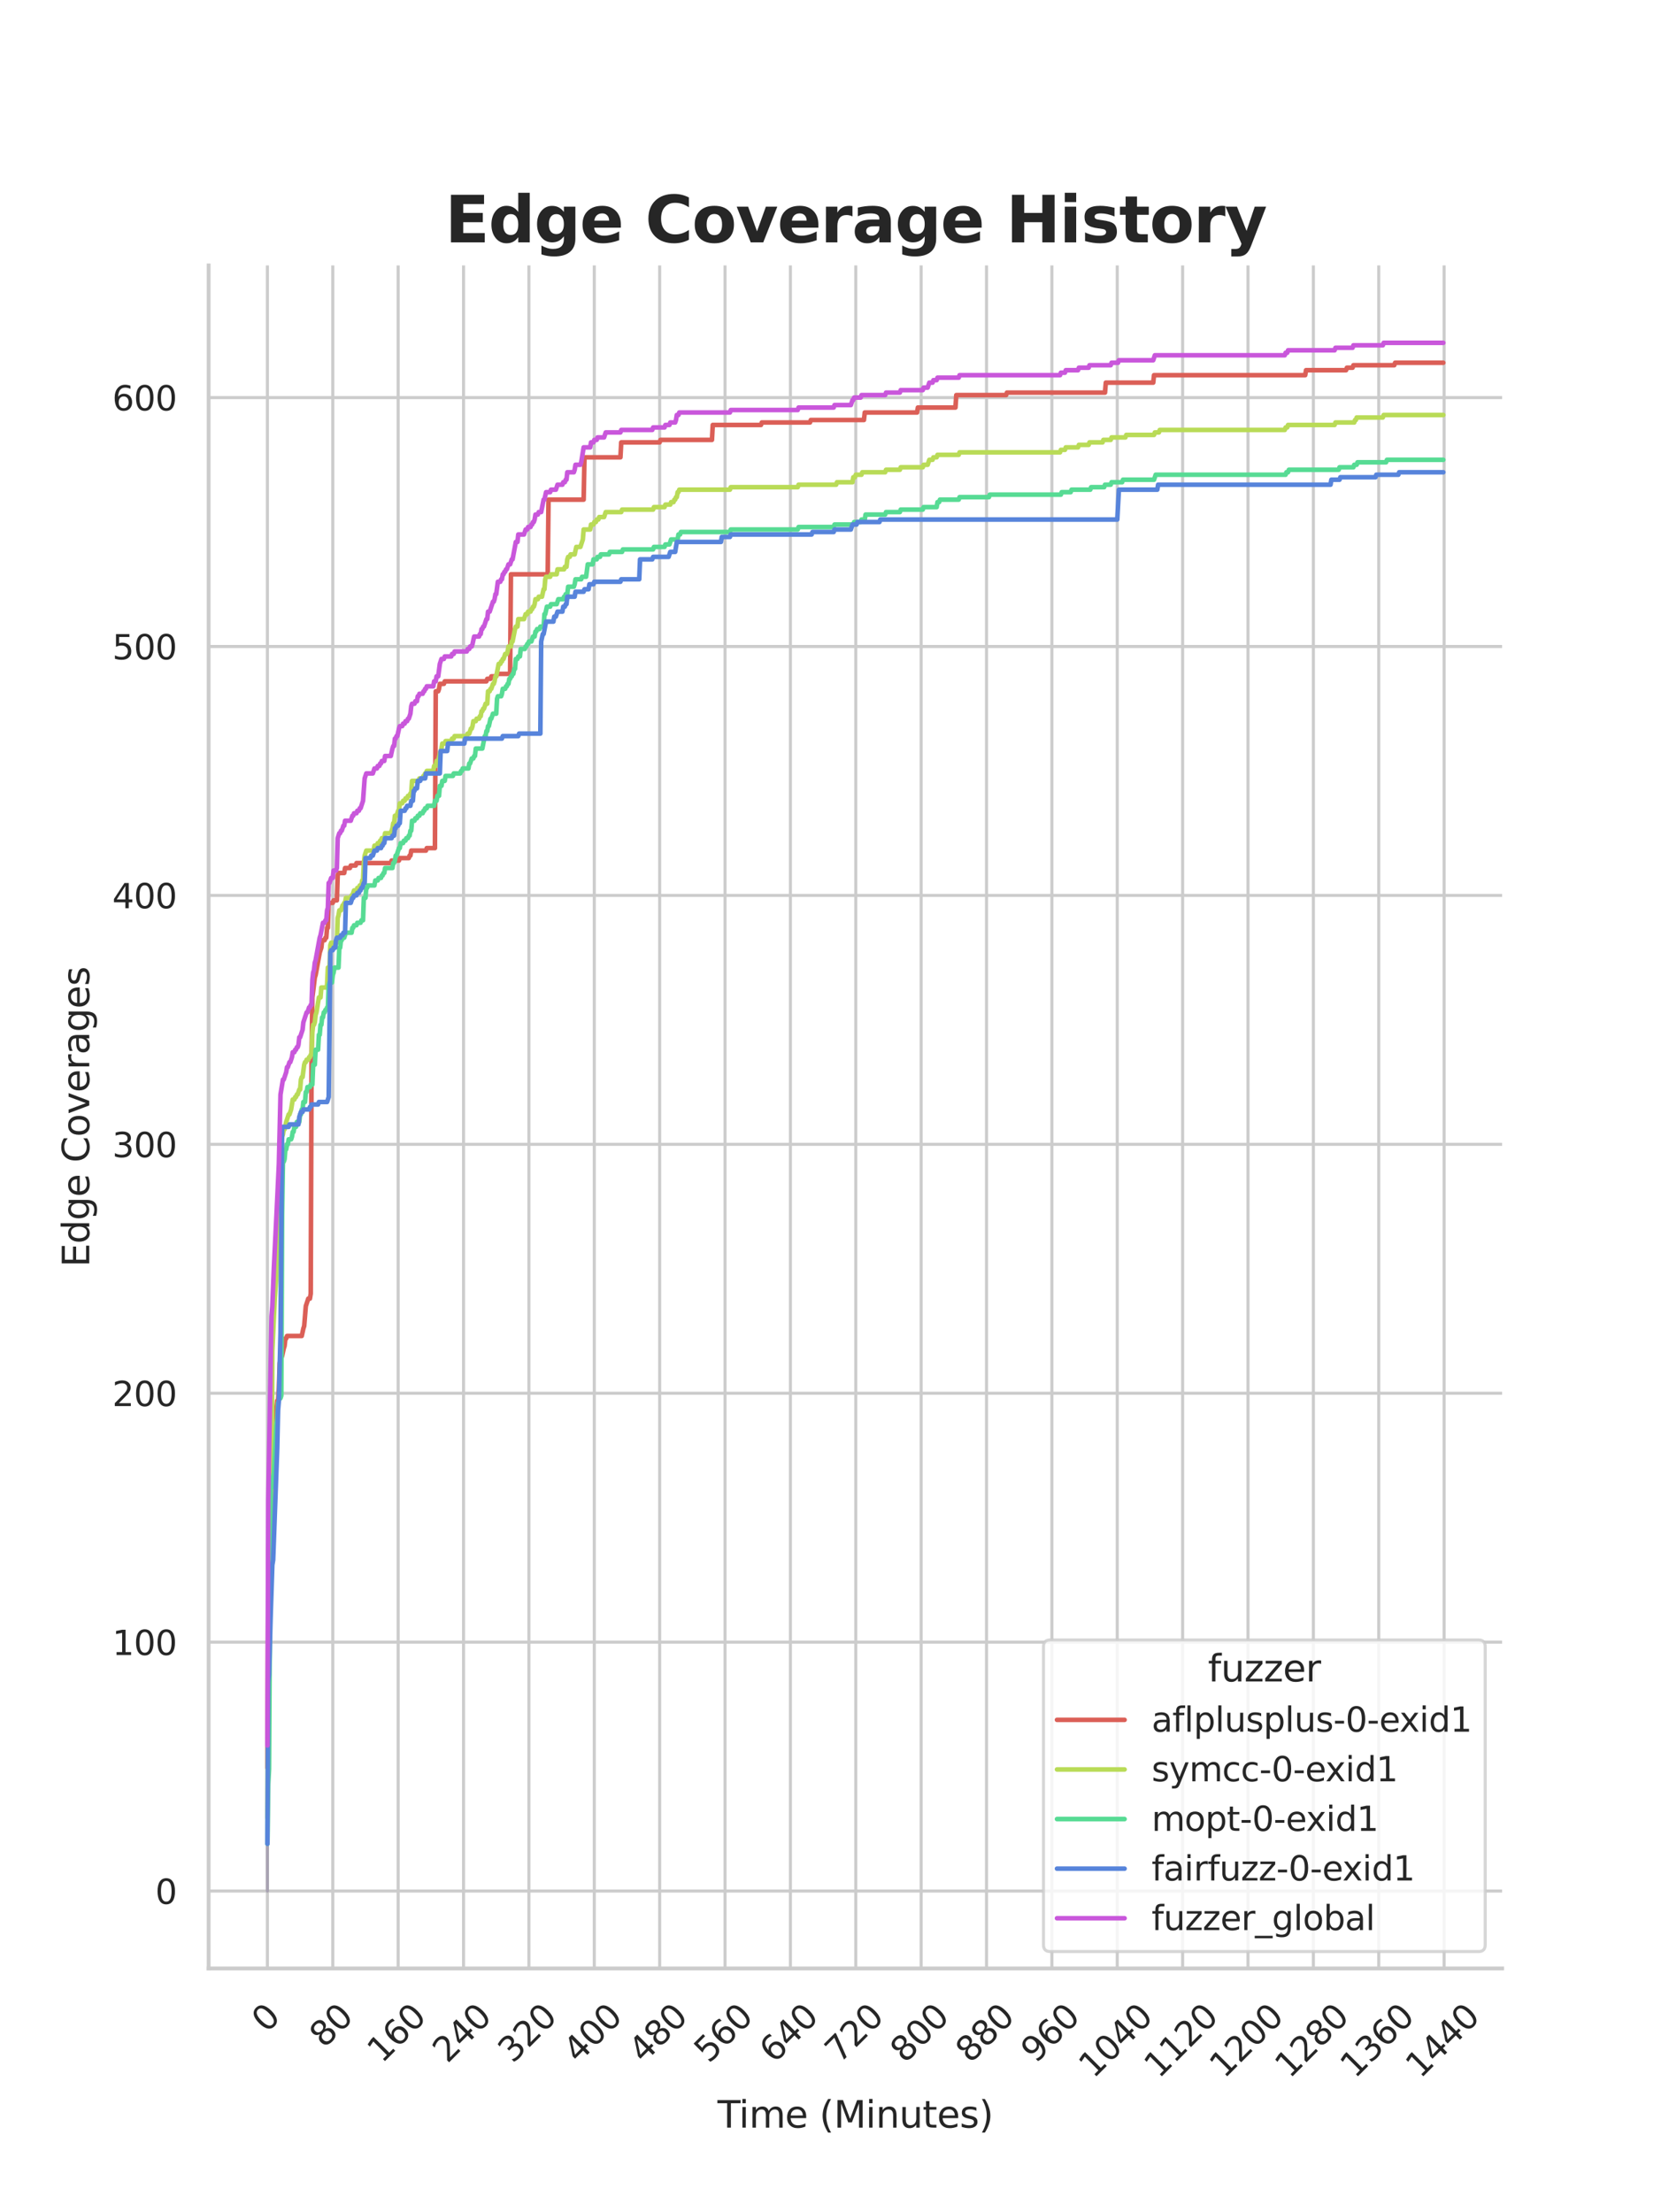 <?xml version="1.0" encoding="utf-8" standalone="no"?>
<!DOCTYPE svg PUBLIC "-//W3C//DTD SVG 1.1//EN"
  "http://www.w3.org/Graphics/SVG/1.1/DTD/svg11.dtd">
<svg xmlns:xlink="http://www.w3.org/1999/xlink" width="434.7pt" height="576pt" viewBox="0 0 434.7 576" xmlns="http://www.w3.org/2000/svg" version="1.1">
 <defs>
  <style type="text/css">*{stroke-linejoin: round; stroke-linecap: butt}</style>
 </defs>
 <g id="figure_1">
  <g id="patch_1">
   <path d="M 0 576 
L 434.7 576 
L 434.7 0 
L 0 0 
z
" style="fill: #ffffff"/>
  </g>
  <g id="axes_1">
   <g id="patch_2">
    <path d="M 54.337 512.64 
L 391.23 512.64 
L 391.23 69.12 
L 54.337 69.12 
z
" style="fill: #ffffff"/>
   </g>
   <g id="matplotlib.axis_1">
    <g id="xtick_1">
     <g id="line2d_1">
      <path d="M 69.651 512.64 
L 69.651 69.12 
" clip-path="url(#p8b6a139b06)" style="fill: none; stroke: #cccccc; stroke-width: 0.8; stroke-linecap: round"/>
     </g>
     <g id="text_1">
      <!-- 0 -->
      <g style="fill: #262626" transform="translate(69.388 529.627)rotate(-45)scale(0.088 -0.088)">
       <defs>
        <path id="DejaVuSans-30" d="M 2034 4250 
Q 1547 4250 1301 3770 
Q 1056 3291 1056 2328 
Q 1056 1369 1301 889 
Q 1547 409 2034 409 
Q 2525 409 2770 889 
Q 3016 1369 3016 2328 
Q 3016 3291 2770 3770 
Q 2525 4250 2034 4250 
z
M 2034 4750 
Q 2819 4750 3233 4129 
Q 3647 3509 3647 2328 
Q 3647 1150 3233 529 
Q 2819 -91 2034 -91 
Q 1250 -91 836 529 
Q 422 1150 422 2328 
Q 422 3509 836 4129 
Q 1250 4750 2034 4750 
z
" transform="scale(0.016)"/>
       </defs>
       <use xlink:href="#DejaVuSans-30"/>
      </g>
     </g>
    </g>
    <g id="xtick_2">
     <g id="line2d_2">
      <path d="M 86.677 512.64 
L 86.677 69.12 
" clip-path="url(#p8b6a139b06)" style="fill: none; stroke: #cccccc; stroke-width: 0.8; stroke-linecap: round"/>
     </g>
     <g id="text_2">
      <!-- 80 -->
      <g style="fill: #262626" transform="translate(84.435 533.586)rotate(-45)scale(0.088 -0.088)">
       <defs>
        <path id="DejaVuSans-38" d="M 2034 2216 
Q 1584 2216 1326 1975 
Q 1069 1734 1069 1313 
Q 1069 891 1326 650 
Q 1584 409 2034 409 
Q 2484 409 2743 651 
Q 3003 894 3003 1313 
Q 3003 1734 2745 1975 
Q 2488 2216 2034 2216 
z
M 1403 2484 
Q 997 2584 770 2862 
Q 544 3141 544 3541 
Q 544 4100 942 4425 
Q 1341 4750 2034 4750 
Q 2731 4750 3128 4425 
Q 3525 4100 3525 3541 
Q 3525 3141 3298 2862 
Q 3072 2584 2669 2484 
Q 3125 2378 3379 2068 
Q 3634 1759 3634 1313 
Q 3634 634 3220 271 
Q 2806 -91 2034 -91 
Q 1263 -91 848 271 
Q 434 634 434 1313 
Q 434 1759 690 2068 
Q 947 2378 1403 2484 
z
M 1172 3481 
Q 1172 3119 1398 2916 
Q 1625 2713 2034 2713 
Q 2441 2713 2670 2916 
Q 2900 3119 2900 3481 
Q 2900 3844 2670 4047 
Q 2441 4250 2034 4250 
Q 1625 4250 1398 4047 
Q 1172 3844 1172 3481 
z
" transform="scale(0.016)"/>
       </defs>
       <use xlink:href="#DejaVuSans-38"/>
       <use xlink:href="#DejaVuSans-30" x="63.623"/>
      </g>
     </g>
    </g>
    <g id="xtick_3">
     <g id="line2d_3">
      <path d="M 103.704 512.64 
L 103.704 69.12 
" clip-path="url(#p8b6a139b06)" style="fill: none; stroke: #cccccc; stroke-width: 0.8; stroke-linecap: round"/>
     </g>
     <g id="text_3">
      <!-- 160 -->
      <g style="fill: #262626" transform="translate(99.482 537.545)rotate(-45)scale(0.088 -0.088)">
       <defs>
        <path id="DejaVuSans-31" d="M 794 531 
L 1825 531 
L 1825 4091 
L 703 3866 
L 703 4441 
L 1819 4666 
L 2450 4666 
L 2450 531 
L 3481 531 
L 3481 0 
L 794 0 
L 794 531 
z
" transform="scale(0.016)"/>
        <path id="DejaVuSans-36" d="M 2113 2584 
Q 1688 2584 1439 2293 
Q 1191 2003 1191 1497 
Q 1191 994 1439 701 
Q 1688 409 2113 409 
Q 2538 409 2786 701 
Q 3034 994 3034 1497 
Q 3034 2003 2786 2293 
Q 2538 2584 2113 2584 
z
M 3366 4563 
L 3366 3988 
Q 3128 4100 2886 4159 
Q 2644 4219 2406 4219 
Q 1781 4219 1451 3797 
Q 1122 3375 1075 2522 
Q 1259 2794 1537 2939 
Q 1816 3084 2150 3084 
Q 2853 3084 3261 2657 
Q 3669 2231 3669 1497 
Q 3669 778 3244 343 
Q 2819 -91 2113 -91 
Q 1303 -91 875 529 
Q 447 1150 447 2328 
Q 447 3434 972 4092 
Q 1497 4750 2381 4750 
Q 2619 4750 2861 4703 
Q 3103 4656 3366 4563 
z
" transform="scale(0.016)"/>
       </defs>
       <use xlink:href="#DejaVuSans-31"/>
       <use xlink:href="#DejaVuSans-36" x="63.623"/>
       <use xlink:href="#DejaVuSans-30" x="127.246"/>
      </g>
     </g>
    </g>
    <g id="xtick_4">
     <g id="line2d_4">
      <path d="M 120.731 512.64 
L 120.731 69.12 
" clip-path="url(#p8b6a139b06)" style="fill: none; stroke: #cccccc; stroke-width: 0.8; stroke-linecap: round"/>
     </g>
     <g id="text_4">
      <!-- 240 -->
      <g style="fill: #262626" transform="translate(116.509 537.545)rotate(-45)scale(0.088 -0.088)">
       <defs>
        <path id="DejaVuSans-32" d="M 1228 531 
L 3431 531 
L 3431 0 
L 469 0 
L 469 531 
Q 828 903 1448 1529 
Q 2069 2156 2228 2338 
Q 2531 2678 2651 2914 
Q 2772 3150 2772 3378 
Q 2772 3750 2511 3984 
Q 2250 4219 1831 4219 
Q 1534 4219 1204 4116 
Q 875 4013 500 3803 
L 500 4441 
Q 881 4594 1212 4672 
Q 1544 4750 1819 4750 
Q 2544 4750 2975 4387 
Q 3406 4025 3406 3419 
Q 3406 3131 3298 2873 
Q 3191 2616 2906 2266 
Q 2828 2175 2409 1742 
Q 1991 1309 1228 531 
z
" transform="scale(0.016)"/>
        <path id="DejaVuSans-34" d="M 2419 4116 
L 825 1625 
L 2419 1625 
L 2419 4116 
z
M 2253 4666 
L 3047 4666 
L 3047 1625 
L 3713 1625 
L 3713 1100 
L 3047 1100 
L 3047 0 
L 2419 0 
L 2419 1100 
L 313 1100 
L 313 1709 
L 2253 4666 
z
" transform="scale(0.016)"/>
       </defs>
       <use xlink:href="#DejaVuSans-32"/>
       <use xlink:href="#DejaVuSans-34" x="63.623"/>
       <use xlink:href="#DejaVuSans-30" x="127.246"/>
      </g>
     </g>
    </g>
    <g id="xtick_5">
     <g id="line2d_5">
      <path d="M 137.757 512.64 
L 137.757 69.12 
" clip-path="url(#p8b6a139b06)" style="fill: none; stroke: #cccccc; stroke-width: 0.8; stroke-linecap: round"/>
     </g>
     <g id="text_5">
      <!-- 320 -->
      <g style="fill: #262626" transform="translate(133.536 537.545)rotate(-45)scale(0.088 -0.088)">
       <defs>
        <path id="DejaVuSans-33" d="M 2597 2516 
Q 3050 2419 3304 2112 
Q 3559 1806 3559 1356 
Q 3559 666 3084 287 
Q 2609 -91 1734 -91 
Q 1441 -91 1130 -33 
Q 819 25 488 141 
L 488 750 
Q 750 597 1062 519 
Q 1375 441 1716 441 
Q 2309 441 2620 675 
Q 2931 909 2931 1356 
Q 2931 1769 2642 2001 
Q 2353 2234 1838 2234 
L 1294 2234 
L 1294 2753 
L 1863 2753 
Q 2328 2753 2575 2939 
Q 2822 3125 2822 3475 
Q 2822 3834 2567 4026 
Q 2313 4219 1838 4219 
Q 1578 4219 1281 4162 
Q 984 4106 628 3988 
L 628 4550 
Q 988 4650 1302 4700 
Q 1616 4750 1894 4750 
Q 2613 4750 3031 4423 
Q 3450 4097 3450 3541 
Q 3450 3153 3228 2886 
Q 3006 2619 2597 2516 
z
" transform="scale(0.016)"/>
       </defs>
       <use xlink:href="#DejaVuSans-33"/>
       <use xlink:href="#DejaVuSans-32" x="63.623"/>
       <use xlink:href="#DejaVuSans-30" x="127.246"/>
      </g>
     </g>
    </g>
    <g id="xtick_6">
     <g id="line2d_6">
      <path d="M 154.784 512.64 
L 154.784 69.12 
" clip-path="url(#p8b6a139b06)" style="fill: none; stroke: #cccccc; stroke-width: 0.8; stroke-linecap: round"/>
     </g>
     <g id="text_6">
      <!-- 400 -->
      <g style="fill: #262626" transform="translate(150.562 537.545)rotate(-45)scale(0.088 -0.088)">
       <use xlink:href="#DejaVuSans-34"/>
       <use xlink:href="#DejaVuSans-30" x="63.623"/>
       <use xlink:href="#DejaVuSans-30" x="127.246"/>
      </g>
     </g>
    </g>
    <g id="xtick_7">
     <g id="line2d_7">
      <path d="M 171.81 512.64 
L 171.81 69.12 
" clip-path="url(#p8b6a139b06)" style="fill: none; stroke: #cccccc; stroke-width: 0.8; stroke-linecap: round"/>
     </g>
     <g id="text_7">
      <!-- 480 -->
      <g style="fill: #262626" transform="translate(167.589 537.545)rotate(-45)scale(0.088 -0.088)">
       <use xlink:href="#DejaVuSans-34"/>
       <use xlink:href="#DejaVuSans-38" x="63.623"/>
       <use xlink:href="#DejaVuSans-30" x="127.246"/>
      </g>
     </g>
    </g>
    <g id="xtick_8">
     <g id="line2d_8">
      <path d="M 188.837 512.64 
L 188.837 69.12 
" clip-path="url(#p8b6a139b06)" style="fill: none; stroke: #cccccc; stroke-width: 0.8; stroke-linecap: round"/>
     </g>
     <g id="text_8">
      <!-- 560 -->
      <g style="fill: #262626" transform="translate(184.615 537.545)rotate(-45)scale(0.088 -0.088)">
       <defs>
        <path id="DejaVuSans-35" d="M 691 4666 
L 3169 4666 
L 3169 4134 
L 1269 4134 
L 1269 2991 
Q 1406 3038 1543 3061 
Q 1681 3084 1819 3084 
Q 2600 3084 3056 2656 
Q 3513 2228 3513 1497 
Q 3513 744 3044 326 
Q 2575 -91 1722 -91 
Q 1428 -91 1123 -41 
Q 819 9 494 109 
L 494 744 
Q 775 591 1075 516 
Q 1375 441 1709 441 
Q 2250 441 2565 725 
Q 2881 1009 2881 1497 
Q 2881 1984 2565 2268 
Q 2250 2553 1709 2553 
Q 1456 2553 1204 2497 
Q 953 2441 691 2322 
L 691 4666 
z
" transform="scale(0.016)"/>
       </defs>
       <use xlink:href="#DejaVuSans-35"/>
       <use xlink:href="#DejaVuSans-36" x="63.623"/>
       <use xlink:href="#DejaVuSans-30" x="127.246"/>
      </g>
     </g>
    </g>
    <g id="xtick_9">
     <g id="line2d_9">
      <path d="M 205.864 512.64 
L 205.864 69.12 
" clip-path="url(#p8b6a139b06)" style="fill: none; stroke: #cccccc; stroke-width: 0.8; stroke-linecap: round"/>
     </g>
     <g id="text_9">
      <!-- 640 -->
      <g style="fill: #262626" transform="translate(201.642 537.545)rotate(-45)scale(0.088 -0.088)">
       <use xlink:href="#DejaVuSans-36"/>
       <use xlink:href="#DejaVuSans-34" x="63.623"/>
       <use xlink:href="#DejaVuSans-30" x="127.246"/>
      </g>
     </g>
    </g>
    <g id="xtick_10">
     <g id="line2d_10">
      <path d="M 222.89 512.64 
L 222.89 69.12 
" clip-path="url(#p8b6a139b06)" style="fill: none; stroke: #cccccc; stroke-width: 0.8; stroke-linecap: round"/>
     </g>
     <g id="text_10">
      <!-- 720 -->
      <g style="fill: #262626" transform="translate(218.669 537.545)rotate(-45)scale(0.088 -0.088)">
       <defs>
        <path id="DejaVuSans-37" d="M 525 4666 
L 3525 4666 
L 3525 4397 
L 1831 0 
L 1172 0 
L 2766 4134 
L 525 4134 
L 525 4666 
z
" transform="scale(0.016)"/>
       </defs>
       <use xlink:href="#DejaVuSans-37"/>
       <use xlink:href="#DejaVuSans-32" x="63.623"/>
       <use xlink:href="#DejaVuSans-30" x="127.246"/>
      </g>
     </g>
    </g>
    <g id="xtick_11">
     <g id="line2d_11">
      <path d="M 239.917 512.64 
L 239.917 69.12 
" clip-path="url(#p8b6a139b06)" style="fill: none; stroke: #cccccc; stroke-width: 0.8; stroke-linecap: round"/>
     </g>
     <g id="text_11">
      <!-- 800 -->
      <g style="fill: #262626" transform="translate(235.695 537.545)rotate(-45)scale(0.088 -0.088)">
       <use xlink:href="#DejaVuSans-38"/>
       <use xlink:href="#DejaVuSans-30" x="63.623"/>
       <use xlink:href="#DejaVuSans-30" x="127.246"/>
      </g>
     </g>
    </g>
    <g id="xtick_12">
     <g id="line2d_12">
      <path d="M 256.943 512.64 
L 256.943 69.12 
" clip-path="url(#p8b6a139b06)" style="fill: none; stroke: #cccccc; stroke-width: 0.8; stroke-linecap: round"/>
     </g>
     <g id="text_12">
      <!-- 880 -->
      <g style="fill: #262626" transform="translate(252.722 537.545)rotate(-45)scale(0.088 -0.088)">
       <use xlink:href="#DejaVuSans-38"/>
       <use xlink:href="#DejaVuSans-38" x="63.623"/>
       <use xlink:href="#DejaVuSans-30" x="127.246"/>
      </g>
     </g>
    </g>
    <g id="xtick_13">
     <g id="line2d_13">
      <path d="M 273.97 512.64 
L 273.97 69.12 
" clip-path="url(#p8b6a139b06)" style="fill: none; stroke: #cccccc; stroke-width: 0.8; stroke-linecap: round"/>
     </g>
     <g id="text_13">
      <!-- 960 -->
      <g style="fill: #262626" transform="translate(269.748 537.545)rotate(-45)scale(0.088 -0.088)">
       <defs>
        <path id="DejaVuSans-39" d="M 703 97 
L 703 672 
Q 941 559 1184 500 
Q 1428 441 1663 441 
Q 2288 441 2617 861 
Q 2947 1281 2994 2138 
Q 2813 1869 2534 1725 
Q 2256 1581 1919 1581 
Q 1219 1581 811 2004 
Q 403 2428 403 3163 
Q 403 3881 828 4315 
Q 1253 4750 1959 4750 
Q 2769 4750 3195 4129 
Q 3622 3509 3622 2328 
Q 3622 1225 3098 567 
Q 2575 -91 1691 -91 
Q 1453 -91 1209 -44 
Q 966 3 703 97 
z
M 1959 2075 
Q 2384 2075 2632 2365 
Q 2881 2656 2881 3163 
Q 2881 3666 2632 3958 
Q 2384 4250 1959 4250 
Q 1534 4250 1286 3958 
Q 1038 3666 1038 3163 
Q 1038 2656 1286 2365 
Q 1534 2075 1959 2075 
z
" transform="scale(0.016)"/>
       </defs>
       <use xlink:href="#DejaVuSans-39"/>
       <use xlink:href="#DejaVuSans-36" x="63.623"/>
       <use xlink:href="#DejaVuSans-30" x="127.246"/>
      </g>
     </g>
    </g>
    <g id="xtick_14">
     <g id="line2d_14">
      <path d="M 290.997 512.64 
L 290.997 69.12 
" clip-path="url(#p8b6a139b06)" style="fill: none; stroke: #cccccc; stroke-width: 0.8; stroke-linecap: round"/>
     </g>
     <g id="text_14">
      <!-- 1040 -->
      <g style="fill: #262626" transform="translate(284.795 541.505)rotate(-45)scale(0.088 -0.088)">
       <use xlink:href="#DejaVuSans-31"/>
       <use xlink:href="#DejaVuSans-30" x="63.623"/>
       <use xlink:href="#DejaVuSans-34" x="127.246"/>
       <use xlink:href="#DejaVuSans-30" x="190.869"/>
      </g>
     </g>
    </g>
    <g id="xtick_15">
     <g id="line2d_15">
      <path d="M 308.023 512.64 
L 308.023 69.12 
" clip-path="url(#p8b6a139b06)" style="fill: none; stroke: #cccccc; stroke-width: 0.8; stroke-linecap: round"/>
     </g>
     <g id="text_15">
      <!-- 1120 -->
      <g style="fill: #262626" transform="translate(301.822 541.505)rotate(-45)scale(0.088 -0.088)">
       <use xlink:href="#DejaVuSans-31"/>
       <use xlink:href="#DejaVuSans-31" x="63.623"/>
       <use xlink:href="#DejaVuSans-32" x="127.246"/>
       <use xlink:href="#DejaVuSans-30" x="190.869"/>
      </g>
     </g>
    </g>
    <g id="xtick_16">
     <g id="line2d_16">
      <path d="M 325.05 512.64 
L 325.05 69.12 
" clip-path="url(#p8b6a139b06)" style="fill: none; stroke: #cccccc; stroke-width: 0.8; stroke-linecap: round"/>
     </g>
     <g id="text_16">
      <!-- 1200 -->
      <g style="fill: #262626" transform="translate(318.849 541.505)rotate(-45)scale(0.088 -0.088)">
       <use xlink:href="#DejaVuSans-31"/>
       <use xlink:href="#DejaVuSans-32" x="63.623"/>
       <use xlink:href="#DejaVuSans-30" x="127.246"/>
       <use xlink:href="#DejaVuSans-30" x="190.869"/>
      </g>
     </g>
    </g>
    <g id="xtick_17">
     <g id="line2d_17">
      <path d="M 342.076 512.64 
L 342.076 69.12 
" clip-path="url(#p8b6a139b06)" style="fill: none; stroke: #cccccc; stroke-width: 0.8; stroke-linecap: round"/>
     </g>
     <g id="text_17">
      <!-- 1280 -->
      <g style="fill: #262626" transform="translate(335.875 541.505)rotate(-45)scale(0.088 -0.088)">
       <use xlink:href="#DejaVuSans-31"/>
       <use xlink:href="#DejaVuSans-32" x="63.623"/>
       <use xlink:href="#DejaVuSans-38" x="127.246"/>
       <use xlink:href="#DejaVuSans-30" x="190.869"/>
      </g>
     </g>
    </g>
    <g id="xtick_18">
     <g id="line2d_18">
      <path d="M 359.103 512.64 
L 359.103 69.12 
" clip-path="url(#p8b6a139b06)" style="fill: none; stroke: #cccccc; stroke-width: 0.8; stroke-linecap: round"/>
     </g>
     <g id="text_18">
      <!-- 1360 -->
      <g style="fill: #262626" transform="translate(352.902 541.505)rotate(-45)scale(0.088 -0.088)">
       <use xlink:href="#DejaVuSans-31"/>
       <use xlink:href="#DejaVuSans-33" x="63.623"/>
       <use xlink:href="#DejaVuSans-36" x="127.246"/>
       <use xlink:href="#DejaVuSans-30" x="190.869"/>
      </g>
     </g>
    </g>
    <g id="xtick_19">
     <g id="line2d_19">
      <path d="M 376.13 512.64 
L 376.13 69.12 
" clip-path="url(#p8b6a139b06)" style="fill: none; stroke: #cccccc; stroke-width: 0.8; stroke-linecap: round"/>
     </g>
     <g id="text_19">
      <!-- 1440 -->
      <g style="fill: #262626" transform="translate(369.928 541.505)rotate(-45)scale(0.088 -0.088)">
       <use xlink:href="#DejaVuSans-31"/>
       <use xlink:href="#DejaVuSans-34" x="63.623"/>
       <use xlink:href="#DejaVuSans-34" x="127.246"/>
       <use xlink:href="#DejaVuSans-30" x="190.869"/>
      </g>
     </g>
    </g>
    <g id="text_20">
     <!-- Time (Minutes) -->
     <g style="fill: #262626" transform="translate(186.874 554.093)scale(0.096 -0.096)">
      <defs>
       <path id="DejaVuSans-54" d="M -19 4666 
L 3928 4666 
L 3928 4134 
L 2272 4134 
L 2272 0 
L 1638 0 
L 1638 4134 
L -19 4134 
L -19 4666 
z
" transform="scale(0.016)"/>
       <path id="DejaVuSans-69" d="M 603 3500 
L 1178 3500 
L 1178 0 
L 603 0 
L 603 3500 
z
M 603 4863 
L 1178 4863 
L 1178 4134 
L 603 4134 
L 603 4863 
z
" transform="scale(0.016)"/>
       <path id="DejaVuSans-6d" d="M 3328 2828 
Q 3544 3216 3844 3400 
Q 4144 3584 4550 3584 
Q 5097 3584 5394 3201 
Q 5691 2819 5691 2113 
L 5691 0 
L 5113 0 
L 5113 2094 
Q 5113 2597 4934 2840 
Q 4756 3084 4391 3084 
Q 3944 3084 3684 2787 
Q 3425 2491 3425 1978 
L 3425 0 
L 2847 0 
L 2847 2094 
Q 2847 2600 2669 2842 
Q 2491 3084 2119 3084 
Q 1678 3084 1418 2786 
Q 1159 2488 1159 1978 
L 1159 0 
L 581 0 
L 581 3500 
L 1159 3500 
L 1159 2956 
Q 1356 3278 1631 3431 
Q 1906 3584 2284 3584 
Q 2666 3584 2933 3390 
Q 3200 3197 3328 2828 
z
" transform="scale(0.016)"/>
       <path id="DejaVuSans-65" d="M 3597 1894 
L 3597 1613 
L 953 1613 
Q 991 1019 1311 708 
Q 1631 397 2203 397 
Q 2534 397 2845 478 
Q 3156 559 3463 722 
L 3463 178 
Q 3153 47 2828 -22 
Q 2503 -91 2169 -91 
Q 1331 -91 842 396 
Q 353 884 353 1716 
Q 353 2575 817 3079 
Q 1281 3584 2069 3584 
Q 2775 3584 3186 3129 
Q 3597 2675 3597 1894 
z
M 3022 2063 
Q 3016 2534 2758 2815 
Q 2500 3097 2075 3097 
Q 1594 3097 1305 2825 
Q 1016 2553 972 2059 
L 3022 2063 
z
" transform="scale(0.016)"/>
       <path id="DejaVuSans-20" transform="scale(0.016)"/>
       <path id="DejaVuSans-28" d="M 1984 4856 
Q 1566 4138 1362 3434 
Q 1159 2731 1159 2009 
Q 1159 1288 1364 580 
Q 1569 -128 1984 -844 
L 1484 -844 
Q 1016 -109 783 600 
Q 550 1309 550 2009 
Q 550 2706 781 3412 
Q 1013 4119 1484 4856 
L 1984 4856 
z
" transform="scale(0.016)"/>
       <path id="DejaVuSans-4d" d="M 628 4666 
L 1569 4666 
L 2759 1491 
L 3956 4666 
L 4897 4666 
L 4897 0 
L 4281 0 
L 4281 4097 
L 3078 897 
L 2444 897 
L 1241 4097 
L 1241 0 
L 628 0 
L 628 4666 
z
" transform="scale(0.016)"/>
       <path id="DejaVuSans-6e" d="M 3513 2113 
L 3513 0 
L 2938 0 
L 2938 2094 
Q 2938 2591 2744 2837 
Q 2550 3084 2163 3084 
Q 1697 3084 1428 2787 
Q 1159 2491 1159 1978 
L 1159 0 
L 581 0 
L 581 3500 
L 1159 3500 
L 1159 2956 
Q 1366 3272 1645 3428 
Q 1925 3584 2291 3584 
Q 2894 3584 3203 3211 
Q 3513 2838 3513 2113 
z
" transform="scale(0.016)"/>
       <path id="DejaVuSans-75" d="M 544 1381 
L 544 3500 
L 1119 3500 
L 1119 1403 
Q 1119 906 1312 657 
Q 1506 409 1894 409 
Q 2359 409 2629 706 
Q 2900 1003 2900 1516 
L 2900 3500 
L 3475 3500 
L 3475 0 
L 2900 0 
L 2900 538 
Q 2691 219 2414 64 
Q 2138 -91 1772 -91 
Q 1169 -91 856 284 
Q 544 659 544 1381 
z
M 1991 3584 
L 1991 3584 
z
" transform="scale(0.016)"/>
       <path id="DejaVuSans-74" d="M 1172 4494 
L 1172 3500 
L 2356 3500 
L 2356 3053 
L 1172 3053 
L 1172 1153 
Q 1172 725 1289 603 
Q 1406 481 1766 481 
L 2356 481 
L 2356 0 
L 1766 0 
Q 1100 0 847 248 
Q 594 497 594 1153 
L 594 3053 
L 172 3053 
L 172 3500 
L 594 3500 
L 594 4494 
L 1172 4494 
z
" transform="scale(0.016)"/>
       <path id="DejaVuSans-73" d="M 2834 3397 
L 2834 2853 
Q 2591 2978 2328 3040 
Q 2066 3103 1784 3103 
Q 1356 3103 1142 2972 
Q 928 2841 928 2578 
Q 928 2378 1081 2264 
Q 1234 2150 1697 2047 
L 1894 2003 
Q 2506 1872 2764 1633 
Q 3022 1394 3022 966 
Q 3022 478 2636 193 
Q 2250 -91 1575 -91 
Q 1294 -91 989 -36 
Q 684 19 347 128 
L 347 722 
Q 666 556 975 473 
Q 1284 391 1588 391 
Q 1994 391 2212 530 
Q 2431 669 2431 922 
Q 2431 1156 2273 1281 
Q 2116 1406 1581 1522 
L 1381 1569 
Q 847 1681 609 1914 
Q 372 2147 372 2553 
Q 372 3047 722 3315 
Q 1072 3584 1716 3584 
Q 2034 3584 2315 3537 
Q 2597 3491 2834 3397 
z
" transform="scale(0.016)"/>
       <path id="DejaVuSans-29" d="M 513 4856 
L 1013 4856 
Q 1481 4119 1714 3412 
Q 1947 2706 1947 2009 
Q 1947 1309 1714 600 
Q 1481 -109 1013 -844 
L 513 -844 
Q 928 -128 1133 580 
Q 1338 1288 1338 2009 
Q 1338 2731 1133 3434 
Q 928 4138 513 4856 
z
" transform="scale(0.016)"/>
      </defs>
      <use xlink:href="#DejaVuSans-54"/>
      <use xlink:href="#DejaVuSans-69" x="57.959"/>
      <use xlink:href="#DejaVuSans-6d" x="85.742"/>
      <use xlink:href="#DejaVuSans-65" x="183.154"/>
      <use xlink:href="#DejaVuSans-20" x="244.678"/>
      <use xlink:href="#DejaVuSans-28" x="276.465"/>
      <use xlink:href="#DejaVuSans-4d" x="315.479"/>
      <use xlink:href="#DejaVuSans-69" x="401.758"/>
      <use xlink:href="#DejaVuSans-6e" x="429.541"/>
      <use xlink:href="#DejaVuSans-75" x="492.92"/>
      <use xlink:href="#DejaVuSans-74" x="556.299"/>
      <use xlink:href="#DejaVuSans-65" x="595.508"/>
      <use xlink:href="#DejaVuSans-73" x="657.031"/>
      <use xlink:href="#DejaVuSans-29" x="709.131"/>
     </g>
    </g>
   </g>
   <g id="matplotlib.axis_2">
    <g id="ytick_1">
     <g id="line2d_20">
      <path d="M 54.337 492.48 
L 391.23 492.48 
" clip-path="url(#p8b6a139b06)" style="fill: none; stroke: #cccccc; stroke-width: 0.8; stroke-linecap: round"/>
     </g>
     <g id="text_21">
      <!-- 0 -->
      <g style="fill: #262626" transform="translate(40.438 495.823)scale(0.088 -0.088)">
       <use xlink:href="#DejaVuSans-30"/>
      </g>
     </g>
    </g>
    <g id="ytick_2">
     <g id="line2d_21">
      <path d="M 54.337 427.657 
L 391.23 427.657 
" clip-path="url(#p8b6a139b06)" style="fill: none; stroke: #cccccc; stroke-width: 0.8; stroke-linecap: round"/>
     </g>
     <g id="text_22">
      <!-- 100 -->
      <g style="fill: #262626" transform="translate(29.241 431)scale(0.088 -0.088)">
       <use xlink:href="#DejaVuSans-31"/>
       <use xlink:href="#DejaVuSans-30" x="63.623"/>
       <use xlink:href="#DejaVuSans-30" x="127.246"/>
      </g>
     </g>
    </g>
    <g id="ytick_3">
     <g id="line2d_22">
      <path d="M 54.337 362.834 
L 391.23 362.834 
" clip-path="url(#p8b6a139b06)" style="fill: none; stroke: #cccccc; stroke-width: 0.8; stroke-linecap: round"/>
     </g>
     <g id="text_23">
      <!-- 200 -->
      <g style="fill: #262626" transform="translate(29.241 366.177)scale(0.088 -0.088)">
       <use xlink:href="#DejaVuSans-32"/>
       <use xlink:href="#DejaVuSans-30" x="63.623"/>
       <use xlink:href="#DejaVuSans-30" x="127.246"/>
      </g>
     </g>
    </g>
    <g id="ytick_4">
     <g id="line2d_23">
      <path d="M 54.337 298.011 
L 391.23 298.011 
" clip-path="url(#p8b6a139b06)" style="fill: none; stroke: #cccccc; stroke-width: 0.8; stroke-linecap: round"/>
     </g>
     <g id="text_24">
      <!-- 300 -->
      <g style="fill: #262626" transform="translate(29.241 301.354)scale(0.088 -0.088)">
       <use xlink:href="#DejaVuSans-33"/>
       <use xlink:href="#DejaVuSans-30" x="63.623"/>
       <use xlink:href="#DejaVuSans-30" x="127.246"/>
      </g>
     </g>
    </g>
    <g id="ytick_5">
     <g id="line2d_24">
      <path d="M 54.337 233.187 
L 391.23 233.187 
" clip-path="url(#p8b6a139b06)" style="fill: none; stroke: #cccccc; stroke-width: 0.8; stroke-linecap: round"/>
     </g>
     <g id="text_25">
      <!-- 400 -->
      <g style="fill: #262626" transform="translate(29.241 236.531)scale(0.088 -0.088)">
       <use xlink:href="#DejaVuSans-34"/>
       <use xlink:href="#DejaVuSans-30" x="63.623"/>
       <use xlink:href="#DejaVuSans-30" x="127.246"/>
      </g>
     </g>
    </g>
    <g id="ytick_6">
     <g id="line2d_25">
      <path d="M 54.337 168.364 
L 391.23 168.364 
" clip-path="url(#p8b6a139b06)" style="fill: none; stroke: #cccccc; stroke-width: 0.8; stroke-linecap: round"/>
     </g>
     <g id="text_26">
      <!-- 500 -->
      <g style="fill: #262626" transform="translate(29.241 171.708)scale(0.088 -0.088)">
       <use xlink:href="#DejaVuSans-35"/>
       <use xlink:href="#DejaVuSans-30" x="63.623"/>
       <use xlink:href="#DejaVuSans-30" x="127.246"/>
      </g>
     </g>
    </g>
    <g id="ytick_7">
     <g id="line2d_26">
      <path d="M 54.337 103.541 
L 391.23 103.541 
" clip-path="url(#p8b6a139b06)" style="fill: none; stroke: #cccccc; stroke-width: 0.8; stroke-linecap: round"/>
     </g>
     <g id="text_27">
      <!-- 600 -->
      <g style="fill: #262626" transform="translate(29.241 106.884)scale(0.088 -0.088)">
       <use xlink:href="#DejaVuSans-36"/>
       <use xlink:href="#DejaVuSans-30" x="63.623"/>
       <use xlink:href="#DejaVuSans-30" x="127.246"/>
      </g>
     </g>
    </g>
    <g id="text_28">
     <!-- Edge Coverages -->
     <g style="fill: #262626" transform="translate(23.244 329.986)rotate(-90)scale(0.096 -0.096)">
      <defs>
       <path id="DejaVuSans-45" d="M 628 4666 
L 3578 4666 
L 3578 4134 
L 1259 4134 
L 1259 2753 
L 3481 2753 
L 3481 2222 
L 1259 2222 
L 1259 531 
L 3634 531 
L 3634 0 
L 628 0 
L 628 4666 
z
" transform="scale(0.016)"/>
       <path id="DejaVuSans-64" d="M 2906 2969 
L 2906 4863 
L 3481 4863 
L 3481 0 
L 2906 0 
L 2906 525 
Q 2725 213 2448 61 
Q 2172 -91 1784 -91 
Q 1150 -91 751 415 
Q 353 922 353 1747 
Q 353 2572 751 3078 
Q 1150 3584 1784 3584 
Q 2172 3584 2448 3432 
Q 2725 3281 2906 2969 
z
M 947 1747 
Q 947 1113 1208 752 
Q 1469 391 1925 391 
Q 2381 391 2643 752 
Q 2906 1113 2906 1747 
Q 2906 2381 2643 2742 
Q 2381 3103 1925 3103 
Q 1469 3103 1208 2742 
Q 947 2381 947 1747 
z
" transform="scale(0.016)"/>
       <path id="DejaVuSans-67" d="M 2906 1791 
Q 2906 2416 2648 2759 
Q 2391 3103 1925 3103 
Q 1463 3103 1205 2759 
Q 947 2416 947 1791 
Q 947 1169 1205 825 
Q 1463 481 1925 481 
Q 2391 481 2648 825 
Q 2906 1169 2906 1791 
z
M 3481 434 
Q 3481 -459 3084 -895 
Q 2688 -1331 1869 -1331 
Q 1566 -1331 1297 -1286 
Q 1028 -1241 775 -1147 
L 775 -588 
Q 1028 -725 1275 -790 
Q 1522 -856 1778 -856 
Q 2344 -856 2625 -561 
Q 2906 -266 2906 331 
L 2906 616 
Q 2728 306 2450 153 
Q 2172 0 1784 0 
Q 1141 0 747 490 
Q 353 981 353 1791 
Q 353 2603 747 3093 
Q 1141 3584 1784 3584 
Q 2172 3584 2450 3431 
Q 2728 3278 2906 2969 
L 2906 3500 
L 3481 3500 
L 3481 434 
z
" transform="scale(0.016)"/>
       <path id="DejaVuSans-43" d="M 4122 4306 
L 4122 3641 
Q 3803 3938 3442 4084 
Q 3081 4231 2675 4231 
Q 1875 4231 1450 3742 
Q 1025 3253 1025 2328 
Q 1025 1406 1450 917 
Q 1875 428 2675 428 
Q 3081 428 3442 575 
Q 3803 722 4122 1019 
L 4122 359 
Q 3791 134 3420 21 
Q 3050 -91 2638 -91 
Q 1578 -91 968 557 
Q 359 1206 359 2328 
Q 359 3453 968 4101 
Q 1578 4750 2638 4750 
Q 3056 4750 3426 4639 
Q 3797 4528 4122 4306 
z
" transform="scale(0.016)"/>
       <path id="DejaVuSans-6f" d="M 1959 3097 
Q 1497 3097 1228 2736 
Q 959 2375 959 1747 
Q 959 1119 1226 758 
Q 1494 397 1959 397 
Q 2419 397 2687 759 
Q 2956 1122 2956 1747 
Q 2956 2369 2687 2733 
Q 2419 3097 1959 3097 
z
M 1959 3584 
Q 2709 3584 3137 3096 
Q 3566 2609 3566 1747 
Q 3566 888 3137 398 
Q 2709 -91 1959 -91 
Q 1206 -91 779 398 
Q 353 888 353 1747 
Q 353 2609 779 3096 
Q 1206 3584 1959 3584 
z
" transform="scale(0.016)"/>
       <path id="DejaVuSans-76" d="M 191 3500 
L 800 3500 
L 1894 563 
L 2988 3500 
L 3597 3500 
L 2284 0 
L 1503 0 
L 191 3500 
z
" transform="scale(0.016)"/>
       <path id="DejaVuSans-72" d="M 2631 2963 
Q 2534 3019 2420 3045 
Q 2306 3072 2169 3072 
Q 1681 3072 1420 2755 
Q 1159 2438 1159 1844 
L 1159 0 
L 581 0 
L 581 3500 
L 1159 3500 
L 1159 2956 
Q 1341 3275 1631 3429 
Q 1922 3584 2338 3584 
Q 2397 3584 2469 3576 
Q 2541 3569 2628 3553 
L 2631 2963 
z
" transform="scale(0.016)"/>
       <path id="DejaVuSans-61" d="M 2194 1759 
Q 1497 1759 1228 1600 
Q 959 1441 959 1056 
Q 959 750 1161 570 
Q 1363 391 1709 391 
Q 2188 391 2477 730 
Q 2766 1069 2766 1631 
L 2766 1759 
L 2194 1759 
z
M 3341 1997 
L 3341 0 
L 2766 0 
L 2766 531 
Q 2569 213 2275 61 
Q 1981 -91 1556 -91 
Q 1019 -91 701 211 
Q 384 513 384 1019 
Q 384 1609 779 1909 
Q 1175 2209 1959 2209 
L 2766 2209 
L 2766 2266 
Q 2766 2663 2505 2880 
Q 2244 3097 1772 3097 
Q 1472 3097 1187 3025 
Q 903 2953 641 2809 
L 641 3341 
Q 956 3463 1253 3523 
Q 1550 3584 1831 3584 
Q 2591 3584 2966 3190 
Q 3341 2797 3341 1997 
z
" transform="scale(0.016)"/>
      </defs>
      <use xlink:href="#DejaVuSans-45"/>
      <use xlink:href="#DejaVuSans-64" x="63.184"/>
      <use xlink:href="#DejaVuSans-67" x="126.66"/>
      <use xlink:href="#DejaVuSans-65" x="190.137"/>
      <use xlink:href="#DejaVuSans-20" x="251.66"/>
      <use xlink:href="#DejaVuSans-43" x="283.447"/>
      <use xlink:href="#DejaVuSans-6f" x="353.271"/>
      <use xlink:href="#DejaVuSans-76" x="414.453"/>
      <use xlink:href="#DejaVuSans-65" x="473.633"/>
      <use xlink:href="#DejaVuSans-72" x="535.156"/>
      <use xlink:href="#DejaVuSans-61" x="576.27"/>
      <use xlink:href="#DejaVuSans-67" x="637.549"/>
      <use xlink:href="#DejaVuSans-65" x="701.025"/>
      <use xlink:href="#DejaVuSans-73" x="762.549"/>
     </g>
    </g>
   </g>
   <g id="PolyCollection_1">
    <defs>
     <path id="m7c953b0ae4" d="M 69.651 -147.695 
L 69.651 -83.52 
L 69.651 -147.695 
L 69.651 -147.695 
z
" style="stroke: #db5f57; stroke-opacity: 0.2; stroke-width: 0.8"/>
    </defs>
    <g clip-path="url(#p8b6a139b06)">
     <use xlink:href="#m7c953b0ae4" x="0" y="576" style="fill: #db5f57; fill-opacity: 0.2; stroke: #db5f57; stroke-opacity: 0.2; stroke-width: 0.8"/>
    </g>
   </g>
   <g id="PolyCollection_2">
    <defs>
     <path id="m98cf319418" d="M 69.651 -121.766 
L 69.651 -83.52 
L 69.651 -121.766 
L 69.651 -121.766 
z
" style="stroke: #b9db57; stroke-opacity: 0.2; stroke-width: 0.8"/>
    </defs>
    <g clip-path="url(#p8b6a139b06)">
     <use xlink:href="#m98cf319418" x="0" y="576" style="fill: #b9db57; fill-opacity: 0.2; stroke: #b9db57; stroke-opacity: 0.2; stroke-width: 0.8"/>
    </g>
   </g>
   <g id="PolyCollection_3">
    <defs>
     <path id="mbbb7c86fbb" d="M 69.651 -108.153 
L 69.651 -83.52 
L 69.651 -108.153 
L 69.651 -108.153 
z
" style="stroke: #57db94; stroke-opacity: 0.2; stroke-width: 0.8"/>
    </defs>
    <g clip-path="url(#p8b6a139b06)">
     <use xlink:href="#mbbb7c86fbb" x="0" y="576" style="fill: #57db94; fill-opacity: 0.2; stroke: #57db94; stroke-opacity: 0.2; stroke-width: 0.8"/>
    </g>
   </g>
   <g id="PolyCollection_4">
    <defs>
     <path id="m9b08095b20" d="M 69.651 -108.153 
L 69.651 -83.52 
L 69.651 -108.153 
L 69.651 -108.153 
z
" style="stroke: #5784db; stroke-opacity: 0.2; stroke-width: 0.8"/>
    </defs>
    <g clip-path="url(#p8b6a139b06)">
     <use xlink:href="#m9b08095b20" x="0" y="576" style="fill: #5784db; fill-opacity: 0.2; stroke: #5784db; stroke-opacity: 0.2; stroke-width: 0.8"/>
    </g>
   </g>
   <g id="PolyCollection_5">
    <defs>
     <path id="m7b4f18801e" d="M 69.651 -159.363 
L 69.651 -83.52 
L 69.651 -159.363 
L 69.651 -159.363 
z
" style="stroke: #c957db; stroke-opacity: 0.2; stroke-width: 0.8"/>
    </defs>
    <g clip-path="url(#p8b6a139b06)">
     <use xlink:href="#m7b4f18801e" x="0" y="576" style="fill: #c957db; fill-opacity: 0.2; stroke: #c957db; stroke-opacity: 0.2; stroke-width: 0.8"/>
    </g>
   </g>
   <g id="line2d_27">
    <path d="M 69.651 460.393 
L 69.864 404.969 
L 70.076 399.135 
L 70.289 389.411 
L 70.715 380.336 
L 70.928 380.336 
L 71.141 377.743 
L 71.353 377.743 
L 71.779 369.316 
L 72.205 364.778 
L 72.418 364.778 
L 72.63 361.537 
L 72.843 355.055 
L 73.056 353.758 
L 73.269 353.758 
L 73.482 353.11 
L 73.907 351.166 
L 74.12 350.517 
L 74.333 348.573 
L 74.546 348.573 
L 74.759 347.924 
L 78.59 347.924 
L 79.015 345.98 
L 79.228 345.331 
L 79.654 340.146 
L 80.292 338.201 
L 80.718 338.201 
L 80.931 336.904 
L 81.144 275.971 
L 81.357 259.765 
L 81.995 254.579 
L 82.208 253.931 
L 83.272 248.097 
L 83.698 246.8 
L 83.911 244.856 
L 84.549 244.856 
L 84.762 244.207 
L 84.975 244.207 
L 85.188 241.614 
L 85.4 241.614 
L 85.613 235.132 
L 86.677 235.132 
L 86.89 234.484 
L 87.742 234.484 
L 87.954 228.002 
L 88.167 227.353 
L 89.657 227.353 
L 89.87 226.057 
L 91.147 226.057 
L 91.36 225.409 
L 92.637 225.409 
L 92.85 224.76 
L 101.788 224.76 
L 102.001 224.112 
L 103.917 224.112 
L 104.13 223.464 
L 106.471 223.464 
L 106.684 222.816 
L 106.896 222.816 
L 107.109 221.519 
L 110.94 221.519 
L 111.153 220.871 
L 113.281 220.871 
L 113.494 180.032 
L 114.133 180.032 
L 114.346 179.384 
L 114.558 178.088 
L 115.623 178.088 
L 115.835 177.439 
L 126.69 177.439 
L 126.903 176.791 
L 127.754 176.791 
L 127.967 176.143 
L 129.244 176.143 
L 129.457 175.495 
L 132.862 175.495 
L 133.075 149.566 
L 142.652 149.566 
L 142.865 130.119 
L 152.017 130.119 
L 152.23 119.099 
L 161.594 119.099 
L 161.807 115.209 
L 171.81 115.209 
L 172.023 114.561 
L 185.432 114.561 
L 185.644 110.672 
L 198.202 110.672 
L 198.414 110.023 
L 210.972 110.023 
L 211.184 109.375 
L 225.018 109.375 
L 225.231 107.43 
L 238.853 107.43 
L 239.065 106.134 
L 248.856 106.134 
L 249.069 102.893 
L 262.051 102.893 
L 262.264 102.245 
L 287.804 102.245 
L 288.017 99.652 
L 300.361 99.652 
L 300.574 97.707 
L 339.948 97.707 
L 340.161 96.411 
L 350.59 96.411 
L 350.802 95.762 
L 352.292 95.762 
L 352.505 95.114 
L 363.147 95.114 
L 363.36 94.466 
L 375.917 94.466 
L 375.917 94.466 
" clip-path="url(#p8b6a139b06)" style="fill: none; stroke: #db5f57; stroke-width: 1.2; stroke-linecap: round"/>
   </g>
   <g id="line2d_28">
    <path d="M 69.651 473.357 
L 69.864 439.973 
L 70.076 433.491 
L 70.289 421.823 
L 70.502 416.637 
L 70.715 408.21 
L 70.928 351.814 
L 71.566 338.201 
L 71.992 332.367 
L 72.418 318.106 
L 72.63 318.106 
L 72.843 306.438 
L 73.056 306.438 
L 73.269 296.714 
L 73.695 295.418 
L 73.907 294.121 
L 74.12 294.121 
L 74.546 292.176 
L 75.184 290.232 
L 75.397 290.232 
L 75.823 288.935 
L 76.249 286.342 
L 76.674 286.342 
L 76.887 285.694 
L 77.1 285.694 
L 77.313 285.046 
L 77.526 285.046 
L 77.951 283.749 
L 78.164 283.749 
L 78.377 281.157 
L 78.59 280.508 
L 78.803 280.508 
L 79.228 277.267 
L 79.441 276.619 
L 79.654 276.619 
L 79.867 275.971 
L 80.292 275.971 
L 80.505 275.322 
L 80.718 275.322 
L 80.931 274.674 
L 81.144 274.674 
L 81.357 268.84 
L 81.569 266.895 
L 81.782 266.895 
L 81.995 266.247 
L 82.208 264.303 
L 82.421 263.654 
L 83.059 259.765 
L 83.485 259.765 
L 83.698 257.172 
L 84.975 257.172 
L 85.188 256.524 
L 85.4 251.986 
L 85.826 251.986 
L 86.039 246.152 
L 86.252 245.504 
L 87.742 245.504 
L 87.954 239.021 
L 88.167 238.373 
L 88.38 237.077 
L 88.806 237.077 
L 89.231 235.78 
L 89.444 235.78 
L 89.657 235.132 
L 89.87 235.132 
L 90.083 233.836 
L 91.36 233.836 
L 91.573 233.187 
L 91.785 233.187 
L 92.211 231.891 
L 92.85 231.891 
L 93.062 231.243 
L 93.488 231.243 
L 93.701 230.594 
L 94.127 230.594 
L 94.339 229.298 
L 94.552 229.298 
L 94.765 224.76 
L 94.978 222.816 
L 95.404 221.519 
L 97.319 221.519 
L 97.532 220.223 
L 98.17 220.223 
L 98.383 219.575 
L 98.809 219.575 
L 99.022 218.926 
L 99.235 218.926 
L 99.447 218.278 
L 100.086 218.278 
L 100.299 216.982 
L 101.788 216.982 
L 102.214 215.685 
L 102.427 214.389 
L 102.64 214.389 
L 102.853 212.444 
L 103.278 212.444 
L 103.704 211.148 
L 103.917 211.148 
L 104.13 209.203 
L 104.768 209.203 
L 104.981 208.555 
L 105.407 208.555 
L 105.619 207.906 
L 106.045 207.906 
L 106.258 207.258 
L 106.684 207.258 
L 106.896 206.61 
L 107.109 206.61 
L 107.322 203.369 
L 109.025 203.369 
L 109.238 202.721 
L 110.089 202.721 
L 110.302 202.072 
L 110.515 202.072 
L 110.727 201.424 
L 110.94 201.424 
L 111.153 200.776 
L 112.856 200.776 
L 113.069 199.479 
L 113.494 199.479 
L 113.707 198.183 
L 114.133 198.183 
L 114.558 196.238 
L 114.984 194.942 
L 115.197 193.645 
L 115.835 193.645 
L 116.048 192.997 
L 117.538 192.997 
L 117.751 192.349 
L 118.177 192.349 
L 118.389 191.701 
L 121.582 191.701 
L 121.795 191.052 
L 122.22 191.052 
L 122.646 189.756 
L 122.859 189.756 
L 123.072 189.108 
L 123.285 187.811 
L 123.923 187.811 
L 124.136 187.163 
L 124.774 187.163 
L 124.987 186.515 
L 125.2 186.515 
L 125.413 185.218 
L 125.626 185.218 
L 125.839 184.57 
L 126.051 184.57 
L 126.477 183.274 
L 126.903 183.274 
L 127.116 180.032 
L 127.541 180.032 
L 127.754 179.384 
L 127.967 179.384 
L 128.393 178.088 
L 128.605 178.088 
L 128.818 177.439 
L 129.031 176.143 
L 129.244 176.143 
L 129.882 172.902 
L 130.308 172.902 
L 130.521 172.254 
L 130.734 172.254 
L 130.947 171.605 
L 131.159 171.605 
L 131.585 170.309 
L 132.011 170.309 
L 132.224 169.661 
L 132.436 168.364 
L 133.075 168.364 
L 133.288 167.068 
L 133.501 167.068 
L 134.139 163.827 
L 134.352 163.178 
L 134.778 163.178 
L 134.99 161.234 
L 136.48 161.234 
L 136.906 159.937 
L 137.332 159.937 
L 137.544 159.289 
L 138.183 159.289 
L 138.396 158.641 
L 138.609 158.641 
L 138.821 157.993 
L 139.034 157.993 
L 139.247 157.344 
L 139.46 156.048 
L 140.098 156.048 
L 140.311 155.4 
L 141.163 155.4 
L 141.588 153.455 
L 141.801 153.455 
L 142.014 150.862 
L 142.227 150.214 
L 143.291 150.214 
L 143.504 149.566 
L 144.993 149.566 
L 145.206 148.269 
L 146.909 148.269 
L 147.122 147.621 
L 147.547 147.621 
L 147.76 145.676 
L 147.973 145.028 
L 148.399 145.028 
L 148.612 144.38 
L 149.676 144.38 
L 150.101 142.435 
L 151.166 142.435 
L 151.804 140.49 
L 152.017 137.897 
L 153.72 137.897 
L 153.932 136.601 
L 154.571 136.601 
L 154.784 135.953 
L 155.209 135.953 
L 155.422 135.304 
L 155.848 135.304 
L 156.061 134.656 
L 157.338 134.656 
L 157.763 133.36 
L 161.807 133.36 
L 162.02 132.712 
L 170.108 132.712 
L 170.321 132.063 
L 173.087 132.063 
L 173.3 131.415 
L 174.577 131.415 
L 174.79 130.767 
L 175.429 130.767 
L 175.641 130.119 
L 175.854 130.119 
L 176.067 129.47 
L 176.28 129.47 
L 176.493 128.174 
L 176.706 128.174 
L 176.918 127.526 
L 190.114 127.526 
L 190.327 126.877 
L 207.779 126.877 
L 207.992 126.229 
L 217.782 126.229 
L 217.995 125.581 
L 222.039 125.581 
L 222.252 124.285 
L 222.677 124.285 
L 222.89 123.636 
L 224.38 123.636 
L 224.593 122.988 
L 230.552 122.988 
L 230.765 122.34 
L 234.383 122.34 
L 234.596 121.692 
L 240.342 121.692 
L 240.555 121.043 
L 241.619 121.043 
L 242.045 119.747 
L 242.896 119.747 
L 243.109 119.099 
L 243.961 119.099 
L 244.173 118.45 
L 249.707 118.45 
L 249.92 117.802 
L 276.098 117.802 
L 276.311 117.154 
L 277.375 117.154 
L 277.588 116.506 
L 280.781 116.506 
L 280.993 115.857 
L 283.547 115.857 
L 283.76 115.209 
L 287.166 115.209 
L 287.378 114.561 
L 289.294 114.561 
L 289.507 113.913 
L 293.125 113.913 
L 293.338 113.265 
L 300.574 113.265 
L 300.787 112.616 
L 301.851 112.616 
L 302.064 111.968 
L 334.627 111.968 
L 334.84 111.32 
L 335.266 111.32 
L 335.479 110.672 
L 347.61 110.672 
L 347.823 110.023 
L 352.718 110.023 
L 352.931 109.375 
L 353.144 109.375 
L 353.356 108.727 
L 360.167 108.727 
L 360.38 108.079 
L 375.917 108.079 
L 375.917 108.079 
" clip-path="url(#p8b6a139b06)" style="fill: none; stroke: #b9db57; stroke-width: 1.2; stroke-linecap: round"/>
   </g>
   <g id="line2d_29">
    <path d="M 69.651 480.164 
L 69.864 464.606 
L 70.076 460.717 
L 70.502 387.466 
L 70.715 387.466 
L 71.353 383.577 
L 71.992 371.261 
L 72.205 369.316 
L 72.418 365.427 
L 72.843 364.13 
L 73.056 364.13 
L 73.269 363.482 
L 73.482 316.161 
L 73.695 302.548 
L 73.907 302.548 
L 74.12 301.9 
L 74.333 299.307 
L 74.546 299.307 
L 74.759 298.011 
L 74.972 298.011 
L 75.184 296.714 
L 75.823 296.714 
L 76.036 296.066 
L 76.249 294.769 
L 76.461 294.769 
L 76.674 293.473 
L 77.1 293.473 
L 77.313 292.176 
L 77.951 292.176 
L 78.164 290.232 
L 78.377 290.232 
L 78.59 288.935 
L 78.803 288.935 
L 79.015 286.991 
L 79.441 286.991 
L 79.654 284.398 
L 79.867 284.398 
L 80.08 283.101 
L 80.718 283.101 
L 80.931 282.453 
L 81.357 282.453 
L 81.569 277.267 
L 81.995 277.267 
L 82.208 273.378 
L 82.846 273.378 
L 83.059 269.488 
L 83.272 269.488 
L 83.485 266.895 
L 83.698 266.895 
L 83.911 264.951 
L 84.123 264.951 
L 84.336 263.654 
L 84.549 263.654 
L 84.762 263.006 
L 84.975 263.006 
L 85.188 262.358 
L 85.4 262.358 
L 85.613 256.524 
L 85.826 255.875 
L 86.465 255.875 
L 86.677 253.931 
L 86.89 253.283 
L 87.103 251.986 
L 88.167 251.986 
L 88.38 246.8 
L 88.593 246.8 
L 88.806 244.856 
L 89.019 244.856 
L 89.231 244.207 
L 89.657 244.207 
L 90.083 242.911 
L 91.573 242.911 
L 91.785 241.614 
L 91.998 241.614 
L 92.211 240.966 
L 92.85 240.966 
L 93.062 240.318 
L 93.914 240.318 
L 94.127 239.67 
L 94.552 239.67 
L 94.765 233.836 
L 95.191 233.836 
L 95.404 231.243 
L 95.616 231.243 
L 95.829 230.594 
L 97.532 230.594 
L 97.745 229.298 
L 98.383 229.298 
L 98.596 228.65 
L 99.235 228.65 
L 99.447 228.002 
L 99.66 228.002 
L 99.873 227.353 
L 100.086 227.353 
L 100.299 226.057 
L 102.214 226.057 
L 102.427 224.76 
L 102.64 224.76 
L 102.853 224.112 
L 103.065 222.816 
L 103.278 222.816 
L 103.917 220.871 
L 104.13 220.871 
L 104.342 219.575 
L 104.981 219.575 
L 105.194 218.926 
L 105.619 218.926 
L 105.832 218.278 
L 106.258 218.278 
L 106.471 217.63 
L 106.684 217.63 
L 106.896 216.333 
L 107.109 216.333 
L 107.322 213.74 
L 107.961 213.74 
L 108.173 213.092 
L 108.599 213.092 
L 108.812 212.444 
L 109.238 212.444 
L 109.45 211.796 
L 110.089 211.796 
L 110.302 211.148 
L 110.515 211.148 
L 110.727 210.499 
L 111.153 210.499 
L 111.366 209.851 
L 113.069 209.851 
L 113.281 208.555 
L 113.707 208.555 
L 113.92 207.258 
L 114.346 207.258 
L 114.558 204.665 
L 114.984 204.665 
L 115.197 203.369 
L 115.835 203.369 
L 116.048 202.072 
L 117.964 202.072 
L 118.177 201.424 
L 119.879 201.424 
L 120.092 200.776 
L 120.305 200.776 
L 120.518 200.128 
L 122.008 200.128 
L 122.22 198.831 
L 122.433 198.831 
L 122.859 197.535 
L 123.285 197.535 
L 123.497 196.886 
L 123.71 196.886 
L 123.923 194.942 
L 125.626 194.942 
L 126.264 191.701 
L 126.477 191.701 
L 126.69 190.404 
L 126.903 190.404 
L 127.116 189.108 
L 127.328 189.108 
L 127.754 187.163 
L 127.967 187.163 
L 128.393 185.866 
L 129.244 185.866 
L 129.457 181.977 
L 129.67 181.329 
L 130.521 181.329 
L 130.734 180.681 
L 130.947 179.384 
L 131.585 179.384 
L 131.798 178.736 
L 132.011 178.736 
L 132.224 178.088 
L 132.436 178.088 
L 132.649 176.791 
L 132.862 176.791 
L 133.075 176.143 
L 133.288 176.143 
L 133.501 175.495 
L 133.713 175.495 
L 133.926 174.198 
L 134.139 174.198 
L 134.352 171.605 
L 134.778 171.605 
L 134.99 170.957 
L 135.416 170.957 
L 135.629 169.012 
L 136.693 169.012 
L 136.906 168.364 
L 137.119 168.364 
L 137.332 167.716 
L 137.544 167.716 
L 137.757 167.068 
L 138.396 167.068 
L 138.821 165.771 
L 139.247 165.771 
L 139.46 164.475 
L 139.673 164.475 
L 139.886 163.827 
L 140.524 163.827 
L 140.737 163.178 
L 141.588 163.178 
L 141.801 159.937 
L 142.014 159.937 
L 142.439 157.993 
L 143.291 157.993 
L 143.504 157.344 
L 144.993 157.344 
L 145.419 156.048 
L 146.696 156.048 
L 146.909 155.4 
L 147.122 155.4 
L 147.335 154.751 
L 147.76 154.751 
L 147.973 152.807 
L 149.463 152.807 
L 149.676 152.158 
L 149.889 150.862 
L 151.378 150.862 
L 151.591 150.214 
L 152.655 150.214 
L 153.081 146.973 
L 154.358 146.973 
L 154.571 145.676 
L 155.422 145.676 
L 155.635 145.028 
L 156.274 145.028 
L 156.486 144.38 
L 158.615 144.38 
L 158.828 143.731 
L 162.02 143.731 
L 162.233 143.083 
L 170.108 143.083 
L 170.321 142.435 
L 173.087 142.435 
L 173.3 141.787 
L 174.364 141.787 
L 174.79 140.49 
L 176.493 140.49 
L 176.706 139.194 
L 177.131 139.194 
L 177.344 138.546 
L 190.114 138.546 
L 190.327 137.897 
L 207.779 137.897 
L 207.992 137.249 
L 217.144 137.249 
L 217.357 136.601 
L 222.252 136.601 
L 222.465 135.953 
L 224.167 135.953 
L 224.38 135.304 
L 225.231 135.304 
L 225.444 134.008 
L 230.552 134.008 
L 230.765 133.36 
L 234.383 133.36 
L 234.596 132.712 
L 240.342 132.712 
L 240.555 132.063 
L 243.961 132.063 
L 244.173 130.767 
L 244.599 130.767 
L 244.812 130.119 
L 249.707 130.119 
L 249.92 129.47 
L 257.582 129.47 
L 257.795 128.822 
L 276.311 128.822 
L 276.524 128.174 
L 278.865 128.174 
L 279.078 127.526 
L 283.973 127.526 
L 284.186 126.877 
L 287.591 126.877 
L 287.804 126.229 
L 289.294 126.229 
L 289.507 125.581 
L 292.274 125.581 
L 292.486 124.933 
L 300.574 124.933 
L 301 123.636 
L 334.84 123.636 
L 335.053 122.988 
L 335.479 122.988 
L 335.691 122.34 
L 348.674 122.34 
L 348.887 121.692 
L 352.505 121.692 
L 352.718 121.043 
L 353.356 121.043 
L 353.569 120.395 
L 361.018 120.395 
L 361.231 119.747 
L 375.917 119.747 
L 375.917 119.747 
" clip-path="url(#p8b6a139b06)" style="fill: none; stroke: #57db94; stroke-width: 1.2; stroke-linecap: round"/>
   </g>
   <g id="line2d_30">
    <path d="M 69.651 480.164 
L 69.864 438.029 
L 70.076 436.084 
L 70.502 420.526 
L 70.928 407.562 
L 71.141 406.265 
L 72.205 377.095 
L 72.418 367.371 
L 72.63 364.778 
L 73.056 347.276 
L 73.482 293.473 
L 75.184 293.473 
L 75.397 292.825 
L 77.738 292.825 
L 77.951 290.88 
L 78.377 289.584 
L 78.803 289.584 
L 79.015 288.935 
L 80.505 288.935 
L 80.718 288.287 
L 80.931 288.287 
L 81.144 287.639 
L 82.846 287.639 
L 83.059 286.991 
L 85.188 286.991 
L 85.613 285.694 
L 86.039 248.097 
L 86.252 247.448 
L 86.677 247.448 
L 86.89 246.8 
L 87.316 246.8 
L 87.529 244.856 
L 87.742 244.207 
L 88.593 244.207 
L 88.806 243.559 
L 89.231 243.559 
L 89.444 242.911 
L 89.87 242.911 
L 90.083 235.132 
L 91.36 235.132 
L 91.785 233.836 
L 91.998 233.836 
L 92.211 233.187 
L 92.85 233.187 
L 93.062 232.539 
L 93.488 232.539 
L 93.701 231.891 
L 93.914 231.891 
L 94.127 231.243 
L 94.339 231.243 
L 94.765 229.946 
L 94.978 229.946 
L 95.191 223.464 
L 96.468 223.464 
L 96.681 222.816 
L 97.106 222.816 
L 97.532 221.519 
L 98.17 221.519 
L 98.383 220.871 
L 99.235 220.871 
L 99.447 220.223 
L 99.66 220.223 
L 99.873 219.575 
L 100.086 219.575 
L 100.299 218.278 
L 102.001 218.278 
L 102.214 217.63 
L 102.64 217.63 
L 102.853 215.685 
L 103.065 215.685 
L 103.278 215.037 
L 103.704 215.037 
L 103.917 214.389 
L 104.13 214.389 
L 104.342 211.148 
L 105.407 211.148 
L 105.619 210.499 
L 105.832 210.499 
L 106.045 209.851 
L 106.896 209.851 
L 107.109 208.555 
L 107.535 208.555 
L 107.748 205.962 
L 107.961 205.962 
L 108.173 205.313 
L 108.599 205.313 
L 108.812 203.369 
L 109.45 203.369 
L 109.663 202.721 
L 110.727 202.721 
L 110.94 201.424 
L 114.558 201.424 
L 114.771 195.59 
L 116.474 195.59 
L 116.687 193.645 
L 120.943 193.645 
L 121.156 192.349 
L 130.734 192.349 
L 130.947 191.701 
L 134.99 191.701 
L 135.203 191.052 
L 140.737 191.052 
L 140.95 167.068 
L 141.375 165.123 
L 141.588 165.123 
L 142.227 161.882 
L 144.142 161.882 
L 144.355 160.585 
L 144.781 160.585 
L 145.206 159.289 
L 146.483 159.289 
L 146.696 157.993 
L 147.122 157.993 
L 147.335 157.344 
L 147.547 157.344 
L 147.76 155.4 
L 149.676 155.4 
L 149.889 154.103 
L 152.017 154.103 
L 152.23 153.455 
L 153.294 153.455 
L 153.507 152.158 
L 154.571 152.158 
L 154.784 151.51 
L 161.594 151.51 
L 161.807 150.862 
L 166.49 150.862 
L 166.702 145.676 
L 169.895 145.676 
L 170.108 145.028 
L 174.152 145.028 
L 174.577 143.731 
L 175.854 143.731 
L 176.28 141.139 
L 187.773 141.139 
L 187.986 139.842 
L 190.114 139.842 
L 190.327 139.194 
L 211.397 139.194 
L 211.61 138.546 
L 217.144 138.546 
L 217.357 137.897 
L 221.613 137.897 
L 222.039 136.601 
L 223.103 136.601 
L 223.316 135.953 
L 229.062 135.953 
L 229.275 135.304 
L 290.997 135.304 
L 291.422 127.526 
L 301.425 127.526 
L 301.638 126.229 
L 346.546 126.229 
L 346.759 124.933 
L 348.887 124.933 
L 349.1 124.285 
L 358.252 124.285 
L 358.464 123.636 
L 364.211 123.636 
L 364.424 122.988 
L 375.917 122.988 
L 375.917 122.988 
" clip-path="url(#p8b6a139b06)" style="fill: none; stroke: #5784db; stroke-width: 1.2; stroke-linecap: round"/>
   </g>
   <g id="line2d_31">
    <path d="M 69.651 454.558 
L 69.864 390.708 
L 70.715 342.739 
L 70.928 340.146 
L 71.353 329.774 
L 71.992 316.809 
L 72.63 303.196 
L 73.056 285.046 
L 73.695 281.157 
L 73.907 281.157 
L 74.546 279.212 
L 74.759 277.915 
L 74.972 277.915 
L 75.397 276.619 
L 75.61 276.619 
L 76.036 275.322 
L 76.249 274.026 
L 76.674 274.026 
L 76.887 273.378 
L 77.1 273.378 
L 77.313 272.73 
L 77.526 272.73 
L 77.738 272.081 
L 77.951 270.137 
L 78.164 270.137 
L 78.803 268.192 
L 79.015 266.247 
L 79.867 263.654 
L 80.08 263.654 
L 80.505 262.358 
L 80.718 262.358 
L 80.931 261.71 
L 81.144 261.71 
L 81.357 255.227 
L 81.569 253.283 
L 81.782 252.634 
L 81.995 250.69 
L 82.208 250.041 
L 83.272 244.207 
L 83.485 243.559 
L 84.123 240.318 
L 84.549 240.318 
L 84.762 239.67 
L 84.975 239.67 
L 85.188 237.077 
L 85.4 236.429 
L 85.613 229.946 
L 85.826 229.946 
L 86.252 228.65 
L 86.677 228.65 
L 86.89 226.705 
L 87.529 226.705 
L 87.742 226.057 
L 87.954 218.278 
L 88.38 216.982 
L 88.593 216.982 
L 88.806 216.333 
L 89.019 216.333 
L 89.444 215.037 
L 89.657 215.037 
L 89.87 213.74 
L 91.36 213.74 
L 91.785 212.444 
L 91.998 212.444 
L 92.211 211.796 
L 92.85 211.796 
L 93.062 211.148 
L 93.488 211.148 
L 93.701 210.499 
L 93.914 210.499 
L 94.552 208.555 
L 94.978 202.721 
L 95.404 201.424 
L 97.106 201.424 
L 97.532 200.128 
L 98.17 200.128 
L 98.383 199.479 
L 98.809 199.479 
L 99.022 198.831 
L 99.235 198.831 
L 99.447 198.183 
L 100.086 198.183 
L 100.299 196.886 
L 101.788 196.886 
L 102.214 194.942 
L 102.427 194.294 
L 102.64 194.294 
L 102.853 192.349 
L 103.065 192.349 
L 103.278 191.701 
L 103.491 191.701 
L 103.917 189.756 
L 104.13 189.108 
L 104.768 189.108 
L 104.981 188.459 
L 105.407 188.459 
L 105.619 187.811 
L 106.045 187.811 
L 106.258 187.163 
L 106.471 187.163 
L 106.896 185.866 
L 107.109 183.922 
L 107.322 183.274 
L 107.961 183.274 
L 108.173 182.625 
L 108.599 182.625 
L 108.812 181.329 
L 109.025 181.329 
L 109.238 180.681 
L 110.089 180.681 
L 110.302 180.032 
L 110.515 180.032 
L 110.727 179.384 
L 110.94 179.384 
L 111.153 178.736 
L 112.856 178.736 
L 113.069 177.439 
L 113.494 177.439 
L 113.707 176.143 
L 114.133 176.143 
L 114.558 172.902 
L 114.984 171.605 
L 115.623 171.605 
L 115.835 170.957 
L 117.538 170.957 
L 117.751 170.309 
L 118.177 170.309 
L 118.389 169.661 
L 121.582 169.661 
L 121.795 169.012 
L 122.22 169.012 
L 122.433 168.364 
L 122.859 168.364 
L 123.072 167.716 
L 123.497 165.771 
L 124.774 165.771 
L 124.987 165.123 
L 125.2 165.123 
L 125.413 163.827 
L 125.626 163.827 
L 125.839 163.178 
L 126.051 163.178 
L 126.69 161.234 
L 126.903 161.234 
L 127.116 159.289 
L 127.541 159.289 
L 128.393 156.696 
L 128.605 156.696 
L 128.818 156.048 
L 129.031 154.751 
L 129.244 154.751 
L 129.67 151.51 
L 130.308 151.51 
L 130.521 150.862 
L 130.734 150.862 
L 130.947 149.566 
L 131.159 149.566 
L 131.372 148.917 
L 131.585 148.917 
L 131.798 148.269 
L 132.011 148.269 
L 132.436 146.973 
L 132.862 146.973 
L 133.288 145.676 
L 133.501 145.676 
L 134.352 141.139 
L 134.778 141.139 
L 134.99 139.194 
L 136.48 139.194 
L 136.906 137.897 
L 137.332 137.897 
L 137.544 137.249 
L 138.183 137.249 
L 138.396 136.601 
L 138.609 136.601 
L 138.821 135.953 
L 139.034 135.953 
L 139.247 135.304 
L 139.46 134.008 
L 140.098 134.008 
L 140.311 133.36 
L 140.95 133.36 
L 141.588 130.119 
L 141.801 130.119 
L 142.227 128.174 
L 143.291 128.174 
L 143.504 127.526 
L 144.781 127.526 
L 145.206 126.229 
L 146.483 126.229 
L 146.696 125.581 
L 147.122 125.581 
L 147.335 124.933 
L 147.547 124.933 
L 147.76 122.988 
L 149.463 122.988 
L 149.676 122.34 
L 149.889 121.043 
L 151.166 121.043 
L 151.378 120.395 
L 152.017 116.506 
L 153.72 116.506 
L 153.932 115.209 
L 154.571 115.209 
L 154.784 114.561 
L 155.422 114.561 
L 155.635 113.913 
L 157.338 113.913 
L 157.763 112.616 
L 161.594 112.616 
L 161.807 111.968 
L 169.895 111.968 
L 170.108 111.32 
L 173.087 111.32 
L 173.3 110.672 
L 174.364 110.672 
L 174.577 110.023 
L 175.854 110.023 
L 176.067 109.375 
L 176.28 108.079 
L 176.706 108.079 
L 176.918 107.43 
L 190.114 107.43 
L 190.327 106.782 
L 207.779 106.782 
L 207.992 106.134 
L 217.144 106.134 
L 217.357 105.486 
L 221.613 105.486 
L 222.039 104.189 
L 222.252 104.189 
L 222.465 103.541 
L 224.167 103.541 
L 224.38 102.893 
L 230.552 102.893 
L 230.765 102.245 
L 234.383 102.245 
L 234.596 101.596 
L 240.342 101.596 
L 240.555 100.948 
L 241.619 100.948 
L 242.045 99.652 
L 242.896 99.652 
L 243.109 99.003 
L 243.961 99.003 
L 244.173 98.355 
L 249.707 98.355 
L 249.92 97.707 
L 276.098 97.707 
L 276.311 97.059 
L 277.375 97.059 
L 277.588 96.411 
L 280.781 96.411 
L 280.993 95.762 
L 283.547 95.762 
L 283.76 95.114 
L 289.294 95.114 
L 289.507 94.466 
L 291.209 94.466 
L 291.422 93.818 
L 300.361 93.818 
L 300.787 92.521 
L 334.627 92.521 
L 334.84 91.873 
L 335.266 91.873 
L 335.479 91.225 
L 347.61 91.225 
L 347.823 90.576 
L 352.292 90.576 
L 352.505 89.928 
L 360.167 89.928 
L 360.38 89.28 
L 375.917 89.28 
L 375.917 89.28 
" clip-path="url(#p8b6a139b06)" style="fill: none; stroke: #c957db; stroke-width: 1.2; stroke-linecap: round"/>
   </g>
   <g id="line2d_32"/>
   <g id="line2d_33"/>
   <g id="line2d_34"/>
   <g id="line2d_35"/>
   <g id="line2d_36"/>
   <g id="patch_3">
    <path d="M 54.337 512.64 
L 54.337 69.12 
" style="fill: none; stroke: #cccccc; stroke-linejoin: miter; stroke-linecap: square"/>
   </g>
   <g id="patch_4">
    <path d="M 54.337 512.64 
L 391.23 512.64 
" style="fill: none; stroke: #cccccc; stroke-linejoin: miter; stroke-linecap: square"/>
   </g>
   <g id="text_29">
    <!-- Edge Coverage History -->
    <g style="fill: #262626" transform="translate(115.892 63.12)scale(0.166 -0.166)">
     <defs>
      <path id="DejaVuSans-Bold-45" d="M 588 4666 
L 3834 4666 
L 3834 3756 
L 1791 3756 
L 1791 2888 
L 3713 2888 
L 3713 1978 
L 1791 1978 
L 1791 909 
L 3903 909 
L 3903 0 
L 588 0 
L 588 4666 
z
" transform="scale(0.016)"/>
      <path id="DejaVuSans-Bold-64" d="M 2919 2988 
L 2919 4863 
L 4044 4863 
L 4044 0 
L 2919 0 
L 2919 506 
Q 2688 197 2409 53 
Q 2131 -91 1766 -91 
Q 1119 -91 703 423 
Q 288 938 288 1747 
Q 288 2556 703 3070 
Q 1119 3584 1766 3584 
Q 2128 3584 2408 3439 
Q 2688 3294 2919 2988 
z
M 2181 722 
Q 2541 722 2730 984 
Q 2919 1247 2919 1747 
Q 2919 2247 2730 2509 
Q 2541 2772 2181 2772 
Q 1825 2772 1636 2509 
Q 1447 2247 1447 1747 
Q 1447 1247 1636 984 
Q 1825 722 2181 722 
z
" transform="scale(0.016)"/>
      <path id="DejaVuSans-Bold-67" d="M 2919 594 
Q 2688 288 2409 144 
Q 2131 0 1766 0 
Q 1125 0 706 504 
Q 288 1009 288 1791 
Q 288 2575 706 3076 
Q 1125 3578 1766 3578 
Q 2131 3578 2409 3434 
Q 2688 3291 2919 2981 
L 2919 3500 
L 4044 3500 
L 4044 353 
Q 4044 -491 3511 -936 
Q 2978 -1381 1966 -1381 
Q 1638 -1381 1331 -1331 
Q 1025 -1281 716 -1178 
L 716 -306 
Q 1009 -475 1290 -558 
Q 1572 -641 1856 -641 
Q 2406 -641 2662 -400 
Q 2919 -159 2919 353 
L 2919 594 
z
M 2181 2772 
Q 1834 2772 1640 2515 
Q 1447 2259 1447 1791 
Q 1447 1309 1634 1061 
Q 1822 813 2181 813 
Q 2531 813 2725 1069 
Q 2919 1325 2919 1791 
Q 2919 2259 2725 2515 
Q 2531 2772 2181 2772 
z
" transform="scale(0.016)"/>
      <path id="DejaVuSans-Bold-65" d="M 4031 1759 
L 4031 1441 
L 1416 1441 
Q 1456 1047 1700 850 
Q 1944 653 2381 653 
Q 2734 653 3104 758 
Q 3475 863 3866 1075 
L 3866 213 
Q 3469 63 3072 -14 
Q 2675 -91 2278 -91 
Q 1328 -91 801 392 
Q 275 875 275 1747 
Q 275 2603 792 3093 
Q 1309 3584 2216 3584 
Q 3041 3584 3536 3087 
Q 4031 2591 4031 1759 
z
M 2881 2131 
Q 2881 2450 2695 2645 
Q 2509 2841 2209 2841 
Q 1884 2841 1681 2658 
Q 1478 2475 1428 2131 
L 2881 2131 
z
" transform="scale(0.016)"/>
      <path id="DejaVuSans-Bold-20" transform="scale(0.016)"/>
      <path id="DejaVuSans-Bold-43" d="M 4288 256 
Q 3956 84 3597 -3 
Q 3238 -91 2847 -91 
Q 1681 -91 1000 561 
Q 319 1213 319 2328 
Q 319 3447 1000 4098 
Q 1681 4750 2847 4750 
Q 3238 4750 3597 4662 
Q 3956 4575 4288 4403 
L 4288 3438 
Q 3953 3666 3628 3772 
Q 3303 3878 2944 3878 
Q 2300 3878 1931 3465 
Q 1563 3053 1563 2328 
Q 1563 1606 1931 1193 
Q 2300 781 2944 781 
Q 3303 781 3628 887 
Q 3953 994 4288 1222 
L 4288 256 
z
" transform="scale(0.016)"/>
      <path id="DejaVuSans-Bold-6f" d="M 2203 2784 
Q 1831 2784 1636 2517 
Q 1441 2250 1441 1747 
Q 1441 1244 1636 976 
Q 1831 709 2203 709 
Q 2569 709 2762 976 
Q 2956 1244 2956 1747 
Q 2956 2250 2762 2517 
Q 2569 2784 2203 2784 
z
M 2203 3584 
Q 3106 3584 3614 3096 
Q 4122 2609 4122 1747 
Q 4122 884 3614 396 
Q 3106 -91 2203 -91 
Q 1297 -91 786 396 
Q 275 884 275 1747 
Q 275 2609 786 3096 
Q 1297 3584 2203 3584 
z
" transform="scale(0.016)"/>
      <path id="DejaVuSans-Bold-76" d="M 97 3500 
L 1216 3500 
L 2088 1081 
L 2956 3500 
L 4078 3500 
L 2700 0 
L 1472 0 
L 97 3500 
z
" transform="scale(0.016)"/>
      <path id="DejaVuSans-Bold-72" d="M 3138 2547 
Q 2991 2616 2845 2648 
Q 2700 2681 2553 2681 
Q 2122 2681 1889 2404 
Q 1656 2128 1656 1613 
L 1656 0 
L 538 0 
L 538 3500 
L 1656 3500 
L 1656 2925 
Q 1872 3269 2151 3426 
Q 2431 3584 2822 3584 
Q 2878 3584 2943 3579 
Q 3009 3575 3134 3559 
L 3138 2547 
z
" transform="scale(0.016)"/>
      <path id="DejaVuSans-Bold-61" d="M 2106 1575 
Q 1756 1575 1579 1456 
Q 1403 1338 1403 1106 
Q 1403 894 1545 773 
Q 1688 653 1941 653 
Q 2256 653 2472 879 
Q 2688 1106 2688 1447 
L 2688 1575 
L 2106 1575 
z
M 3816 1997 
L 3816 0 
L 2688 0 
L 2688 519 
Q 2463 200 2181 54 
Q 1900 -91 1497 -91 
Q 953 -91 614 226 
Q 275 544 275 1050 
Q 275 1666 698 1953 
Q 1122 2241 2028 2241 
L 2688 2241 
L 2688 2328 
Q 2688 2594 2478 2717 
Q 2269 2841 1825 2841 
Q 1466 2841 1156 2769 
Q 847 2697 581 2553 
L 581 3406 
Q 941 3494 1303 3539 
Q 1666 3584 2028 3584 
Q 2975 3584 3395 3211 
Q 3816 2838 3816 1997 
z
" transform="scale(0.016)"/>
      <path id="DejaVuSans-Bold-48" d="M 588 4666 
L 1791 4666 
L 1791 2888 
L 3566 2888 
L 3566 4666 
L 4769 4666 
L 4769 0 
L 3566 0 
L 3566 1978 
L 1791 1978 
L 1791 0 
L 588 0 
L 588 4666 
z
" transform="scale(0.016)"/>
      <path id="DejaVuSans-Bold-69" d="M 538 3500 
L 1656 3500 
L 1656 0 
L 538 0 
L 538 3500 
z
M 538 4863 
L 1656 4863 
L 1656 3950 
L 538 3950 
L 538 4863 
z
" transform="scale(0.016)"/>
      <path id="DejaVuSans-Bold-73" d="M 3272 3391 
L 3272 2541 
Q 2913 2691 2578 2766 
Q 2244 2841 1947 2841 
Q 1628 2841 1473 2761 
Q 1319 2681 1319 2516 
Q 1319 2381 1436 2309 
Q 1553 2238 1856 2203 
L 2053 2175 
Q 2913 2066 3209 1816 
Q 3506 1566 3506 1031 
Q 3506 472 3093 190 
Q 2681 -91 1863 -91 
Q 1516 -91 1145 -36 
Q 775 19 384 128 
L 384 978 
Q 719 816 1070 734 
Q 1422 653 1784 653 
Q 2113 653 2278 743 
Q 2444 834 2444 1013 
Q 2444 1163 2330 1236 
Q 2216 1309 1875 1350 
L 1678 1375 
Q 931 1469 631 1722 
Q 331 1975 331 2491 
Q 331 3047 712 3315 
Q 1094 3584 1881 3584 
Q 2191 3584 2531 3537 
Q 2872 3491 3272 3391 
z
" transform="scale(0.016)"/>
      <path id="DejaVuSans-Bold-74" d="M 1759 4494 
L 1759 3500 
L 2913 3500 
L 2913 2700 
L 1759 2700 
L 1759 1216 
Q 1759 972 1856 886 
Q 1953 800 2241 800 
L 2816 800 
L 2816 0 
L 1856 0 
Q 1194 0 917 276 
Q 641 553 641 1216 
L 641 2700 
L 84 2700 
L 84 3500 
L 641 3500 
L 641 4494 
L 1759 4494 
z
" transform="scale(0.016)"/>
      <path id="DejaVuSans-Bold-79" d="M 78 3500 
L 1197 3500 
L 2138 1125 
L 2938 3500 
L 4056 3500 
L 2584 -331 
Q 2363 -916 2067 -1148 
Q 1772 -1381 1288 -1381 
L 641 -1381 
L 641 -647 
L 991 -647 
Q 1275 -647 1404 -556 
Q 1534 -466 1606 -231 
L 1638 -134 
L 78 3500 
z
" transform="scale(0.016)"/>
     </defs>
     <use xlink:href="#DejaVuSans-Bold-45"/>
     <use xlink:href="#DejaVuSans-Bold-64" x="68.311"/>
     <use xlink:href="#DejaVuSans-Bold-67" x="139.893"/>
     <use xlink:href="#DejaVuSans-Bold-65" x="211.475"/>
     <use xlink:href="#DejaVuSans-Bold-20" x="279.297"/>
     <use xlink:href="#DejaVuSans-Bold-43" x="314.111"/>
     <use xlink:href="#DejaVuSans-Bold-6f" x="387.5"/>
     <use xlink:href="#DejaVuSans-Bold-76" x="456.201"/>
     <use xlink:href="#DejaVuSans-Bold-65" x="521.387"/>
     <use xlink:href="#DejaVuSans-Bold-72" x="589.209"/>
     <use xlink:href="#DejaVuSans-Bold-61" x="638.525"/>
     <use xlink:href="#DejaVuSans-Bold-67" x="706.006"/>
     <use xlink:href="#DejaVuSans-Bold-65" x="777.588"/>
     <use xlink:href="#DejaVuSans-Bold-20" x="845.41"/>
     <use xlink:href="#DejaVuSans-Bold-48" x="880.225"/>
     <use xlink:href="#DejaVuSans-Bold-69" x="963.916"/>
     <use xlink:href="#DejaVuSans-Bold-73" x="998.193"/>
     <use xlink:href="#DejaVuSans-Bold-74" x="1057.715"/>
     <use xlink:href="#DejaVuSans-Bold-6f" x="1105.518"/>
     <use xlink:href="#DejaVuSans-Bold-72" x="1174.219"/>
     <use xlink:href="#DejaVuSans-Bold-79" x="1223.535"/>
    </g>
   </g>
   <g id="legend_1">
    <g id="patch_5">
     <path d="M 273.541 508.24 
L 385.07 508.24 
Q 386.83 508.24 386.83 506.48 
L 386.83 428.841 
Q 386.83 427.08 385.07 427.08 
L 273.541 427.08 
Q 271.781 427.08 271.781 428.841 
L 271.781 506.48 
Q 271.781 508.24 273.541 508.24 
z
" style="fill: #ffffff; opacity: 0.8; stroke: #cccccc; stroke-width: 0.8; stroke-linejoin: miter"/>
    </g>
    <g id="text_30">
     <!-- fuzzer -->
     <g style="fill: #262626" transform="translate(314.608 437.895)scale(0.096 -0.096)">
      <defs>
       <path id="DejaVuSans-66" d="M 2375 4863 
L 2375 4384 
L 1825 4384 
Q 1516 4384 1395 4259 
Q 1275 4134 1275 3809 
L 1275 3500 
L 2222 3500 
L 2222 3053 
L 1275 3053 
L 1275 0 
L 697 0 
L 697 3053 
L 147 3053 
L 147 3500 
L 697 3500 
L 697 3744 
Q 697 4328 969 4595 
Q 1241 4863 1831 4863 
L 2375 4863 
z
" transform="scale(0.016)"/>
       <path id="DejaVuSans-7a" d="M 353 3500 
L 3084 3500 
L 3084 2975 
L 922 459 
L 3084 459 
L 3084 0 
L 275 0 
L 275 525 
L 2438 3041 
L 353 3041 
L 353 3500 
z
" transform="scale(0.016)"/>
      </defs>
      <use xlink:href="#DejaVuSans-66"/>
      <use xlink:href="#DejaVuSans-75" x="35.205"/>
      <use xlink:href="#DejaVuSans-7a" x="98.584"/>
      <use xlink:href="#DejaVuSans-7a" x="151.074"/>
      <use xlink:href="#DejaVuSans-65" x="203.564"/>
      <use xlink:href="#DejaVuSans-72" x="265.088"/>
     </g>
    </g>
    <g id="line2d_37">
     <path d="M 275.301 447.898 
L 284.101 447.898 
L 292.901 447.898 
" style="fill: none; stroke: #db5f57; stroke-width: 1.2; stroke-linecap: round"/>
    </g>
    <g id="text_31">
     <!-- aflplusplus-0-exid1 -->
     <g style="fill: #262626" transform="translate(299.941 450.978)scale(0.088 -0.088)">
      <defs>
       <path id="DejaVuSans-6c" d="M 603 4863 
L 1178 4863 
L 1178 0 
L 603 0 
L 603 4863 
z
" transform="scale(0.016)"/>
       <path id="DejaVuSans-70" d="M 1159 525 
L 1159 -1331 
L 581 -1331 
L 581 3500 
L 1159 3500 
L 1159 2969 
Q 1341 3281 1617 3432 
Q 1894 3584 2278 3584 
Q 2916 3584 3314 3078 
Q 3713 2572 3713 1747 
Q 3713 922 3314 415 
Q 2916 -91 2278 -91 
Q 1894 -91 1617 61 
Q 1341 213 1159 525 
z
M 3116 1747 
Q 3116 2381 2855 2742 
Q 2594 3103 2138 3103 
Q 1681 3103 1420 2742 
Q 1159 2381 1159 1747 
Q 1159 1113 1420 752 
Q 1681 391 2138 391 
Q 2594 391 2855 752 
Q 3116 1113 3116 1747 
z
" transform="scale(0.016)"/>
       <path id="DejaVuSans-2d" d="M 313 2009 
L 1997 2009 
L 1997 1497 
L 313 1497 
L 313 2009 
z
" transform="scale(0.016)"/>
       <path id="DejaVuSans-78" d="M 3513 3500 
L 2247 1797 
L 3578 0 
L 2900 0 
L 1881 1375 
L 863 0 
L 184 0 
L 1544 1831 
L 300 3500 
L 978 3500 
L 1906 2253 
L 2834 3500 
L 3513 3500 
z
" transform="scale(0.016)"/>
      </defs>
      <use xlink:href="#DejaVuSans-61"/>
      <use xlink:href="#DejaVuSans-66" x="61.279"/>
      <use xlink:href="#DejaVuSans-6c" x="96.484"/>
      <use xlink:href="#DejaVuSans-70" x="124.268"/>
      <use xlink:href="#DejaVuSans-6c" x="187.744"/>
      <use xlink:href="#DejaVuSans-75" x="215.527"/>
      <use xlink:href="#DejaVuSans-73" x="278.906"/>
      <use xlink:href="#DejaVuSans-70" x="331.006"/>
      <use xlink:href="#DejaVuSans-6c" x="394.482"/>
      <use xlink:href="#DejaVuSans-75" x="422.266"/>
      <use xlink:href="#DejaVuSans-73" x="485.645"/>
      <use xlink:href="#DejaVuSans-2d" x="537.744"/>
      <use xlink:href="#DejaVuSans-30" x="573.828"/>
      <use xlink:href="#DejaVuSans-2d" x="637.451"/>
      <use xlink:href="#DejaVuSans-65" x="673.535"/>
      <use xlink:href="#DejaVuSans-78" x="733.309"/>
      <use xlink:href="#DejaVuSans-69" x="792.488"/>
      <use xlink:href="#DejaVuSans-64" x="820.271"/>
      <use xlink:href="#DejaVuSans-31" x="883.748"/>
     </g>
    </g>
    <g id="line2d_38">
     <path d="M 275.301 460.815 
L 284.101 460.815 
L 292.901 460.815 
" style="fill: none; stroke: #b9db57; stroke-width: 1.2; stroke-linecap: round"/>
    </g>
    <g id="text_32">
     <!-- symcc-0-exid1 -->
     <g style="fill: #262626" transform="translate(299.941 463.895)scale(0.088 -0.088)">
      <defs>
       <path id="DejaVuSans-79" d="M 2059 -325 
Q 1816 -950 1584 -1140 
Q 1353 -1331 966 -1331 
L 506 -1331 
L 506 -850 
L 844 -850 
Q 1081 -850 1212 -737 
Q 1344 -625 1503 -206 
L 1606 56 
L 191 3500 
L 800 3500 
L 1894 763 
L 2988 3500 
L 3597 3500 
L 2059 -325 
z
" transform="scale(0.016)"/>
       <path id="DejaVuSans-63" d="M 3122 3366 
L 3122 2828 
Q 2878 2963 2633 3030 
Q 2388 3097 2138 3097 
Q 1578 3097 1268 2742 
Q 959 2388 959 1747 
Q 959 1106 1268 751 
Q 1578 397 2138 397 
Q 2388 397 2633 464 
Q 2878 531 3122 666 
L 3122 134 
Q 2881 22 2623 -34 
Q 2366 -91 2075 -91 
Q 1284 -91 818 406 
Q 353 903 353 1747 
Q 353 2603 823 3093 
Q 1294 3584 2113 3584 
Q 2378 3584 2631 3529 
Q 2884 3475 3122 3366 
z
" transform="scale(0.016)"/>
      </defs>
      <use xlink:href="#DejaVuSans-73"/>
      <use xlink:href="#DejaVuSans-79" x="52.1"/>
      <use xlink:href="#DejaVuSans-6d" x="111.279"/>
      <use xlink:href="#DejaVuSans-63" x="208.691"/>
      <use xlink:href="#DejaVuSans-63" x="263.672"/>
      <use xlink:href="#DejaVuSans-2d" x="318.652"/>
      <use xlink:href="#DejaVuSans-30" x="354.736"/>
      <use xlink:href="#DejaVuSans-2d" x="418.359"/>
      <use xlink:href="#DejaVuSans-65" x="454.443"/>
      <use xlink:href="#DejaVuSans-78" x="514.217"/>
      <use xlink:href="#DejaVuSans-69" x="573.396"/>
      <use xlink:href="#DejaVuSans-64" x="601.18"/>
      <use xlink:href="#DejaVuSans-31" x="664.656"/>
     </g>
    </g>
    <g id="line2d_39">
     <path d="M 275.301 473.732 
L 284.101 473.732 
L 292.901 473.732 
" style="fill: none; stroke: #57db94; stroke-width: 1.2; stroke-linecap: round"/>
    </g>
    <g id="text_33">
     <!-- mopt-0-exid1 -->
     <g style="fill: #262626" transform="translate(299.941 476.812)scale(0.088 -0.088)">
      <use xlink:href="#DejaVuSans-6d"/>
      <use xlink:href="#DejaVuSans-6f" x="97.412"/>
      <use xlink:href="#DejaVuSans-70" x="158.594"/>
      <use xlink:href="#DejaVuSans-74" x="222.07"/>
      <use xlink:href="#DejaVuSans-2d" x="261.279"/>
      <use xlink:href="#DejaVuSans-30" x="297.363"/>
      <use xlink:href="#DejaVuSans-2d" x="360.986"/>
      <use xlink:href="#DejaVuSans-65" x="397.07"/>
      <use xlink:href="#DejaVuSans-78" x="456.844"/>
      <use xlink:href="#DejaVuSans-69" x="516.023"/>
      <use xlink:href="#DejaVuSans-64" x="543.807"/>
      <use xlink:href="#DejaVuSans-31" x="607.283"/>
     </g>
    </g>
    <g id="line2d_40">
     <path d="M 275.301 486.648 
L 284.101 486.648 
L 292.901 486.648 
" style="fill: none; stroke: #5784db; stroke-width: 1.2; stroke-linecap: round"/>
    </g>
    <g id="text_34">
     <!-- fairfuzz-0-exid1 -->
     <g style="fill: #262626" transform="translate(299.941 489.728)scale(0.088 -0.088)">
      <use xlink:href="#DejaVuSans-66"/>
      <use xlink:href="#DejaVuSans-61" x="35.205"/>
      <use xlink:href="#DejaVuSans-69" x="96.484"/>
      <use xlink:href="#DejaVuSans-72" x="124.268"/>
      <use xlink:href="#DejaVuSans-66" x="165.381"/>
      <use xlink:href="#DejaVuSans-75" x="200.586"/>
      <use xlink:href="#DejaVuSans-7a" x="263.965"/>
      <use xlink:href="#DejaVuSans-7a" x="316.455"/>
      <use xlink:href="#DejaVuSans-2d" x="368.945"/>
      <use xlink:href="#DejaVuSans-30" x="405.029"/>
      <use xlink:href="#DejaVuSans-2d" x="468.652"/>
      <use xlink:href="#DejaVuSans-65" x="504.736"/>
      <use xlink:href="#DejaVuSans-78" x="564.51"/>
      <use xlink:href="#DejaVuSans-69" x="623.689"/>
      <use xlink:href="#DejaVuSans-64" x="651.473"/>
      <use xlink:href="#DejaVuSans-31" x="714.949"/>
     </g>
    </g>
    <g id="line2d_41">
     <path d="M 275.301 499.565 
L 284.101 499.565 
L 292.901 499.565 
" style="fill: none; stroke: #c957db; stroke-width: 1.2; stroke-linecap: round"/>
    </g>
    <g id="text_35">
     <!-- fuzzer_global -->
     <g style="fill: #262626" transform="translate(299.941 502.645)scale(0.088 -0.088)">
      <defs>
       <path id="DejaVuSans-5f" d="M 3263 -1063 
L 3263 -1509 
L -63 -1509 
L -63 -1063 
L 3263 -1063 
z
" transform="scale(0.016)"/>
       <path id="DejaVuSans-62" d="M 3116 1747 
Q 3116 2381 2855 2742 
Q 2594 3103 2138 3103 
Q 1681 3103 1420 2742 
Q 1159 2381 1159 1747 
Q 1159 1113 1420 752 
Q 1681 391 2138 391 
Q 2594 391 2855 752 
Q 3116 1113 3116 1747 
z
M 1159 2969 
Q 1341 3281 1617 3432 
Q 1894 3584 2278 3584 
Q 2916 3584 3314 3078 
Q 3713 2572 3713 1747 
Q 3713 922 3314 415 
Q 2916 -91 2278 -91 
Q 1894 -91 1617 61 
Q 1341 213 1159 525 
L 1159 0 
L 581 0 
L 581 4863 
L 1159 4863 
L 1159 2969 
z
" transform="scale(0.016)"/>
      </defs>
      <use xlink:href="#DejaVuSans-66"/>
      <use xlink:href="#DejaVuSans-75" x="35.205"/>
      <use xlink:href="#DejaVuSans-7a" x="98.584"/>
      <use xlink:href="#DejaVuSans-7a" x="151.074"/>
      <use xlink:href="#DejaVuSans-65" x="203.564"/>
      <use xlink:href="#DejaVuSans-72" x="265.088"/>
      <use xlink:href="#DejaVuSans-5f" x="306.201"/>
      <use xlink:href="#DejaVuSans-67" x="356.201"/>
      <use xlink:href="#DejaVuSans-6c" x="419.678"/>
      <use xlink:href="#DejaVuSans-6f" x="447.461"/>
      <use xlink:href="#DejaVuSans-62" x="508.643"/>
      <use xlink:href="#DejaVuSans-61" x="572.119"/>
      <use xlink:href="#DejaVuSans-6c" x="633.398"/>
     </g>
    </g>
   </g>
  </g>
 </g>
 <defs>
  <clipPath id="p8b6a139b06">
   <rect x="54.337" y="69.12" width="336.892" height="443.52"/>
  </clipPath>
 </defs>
</svg>
